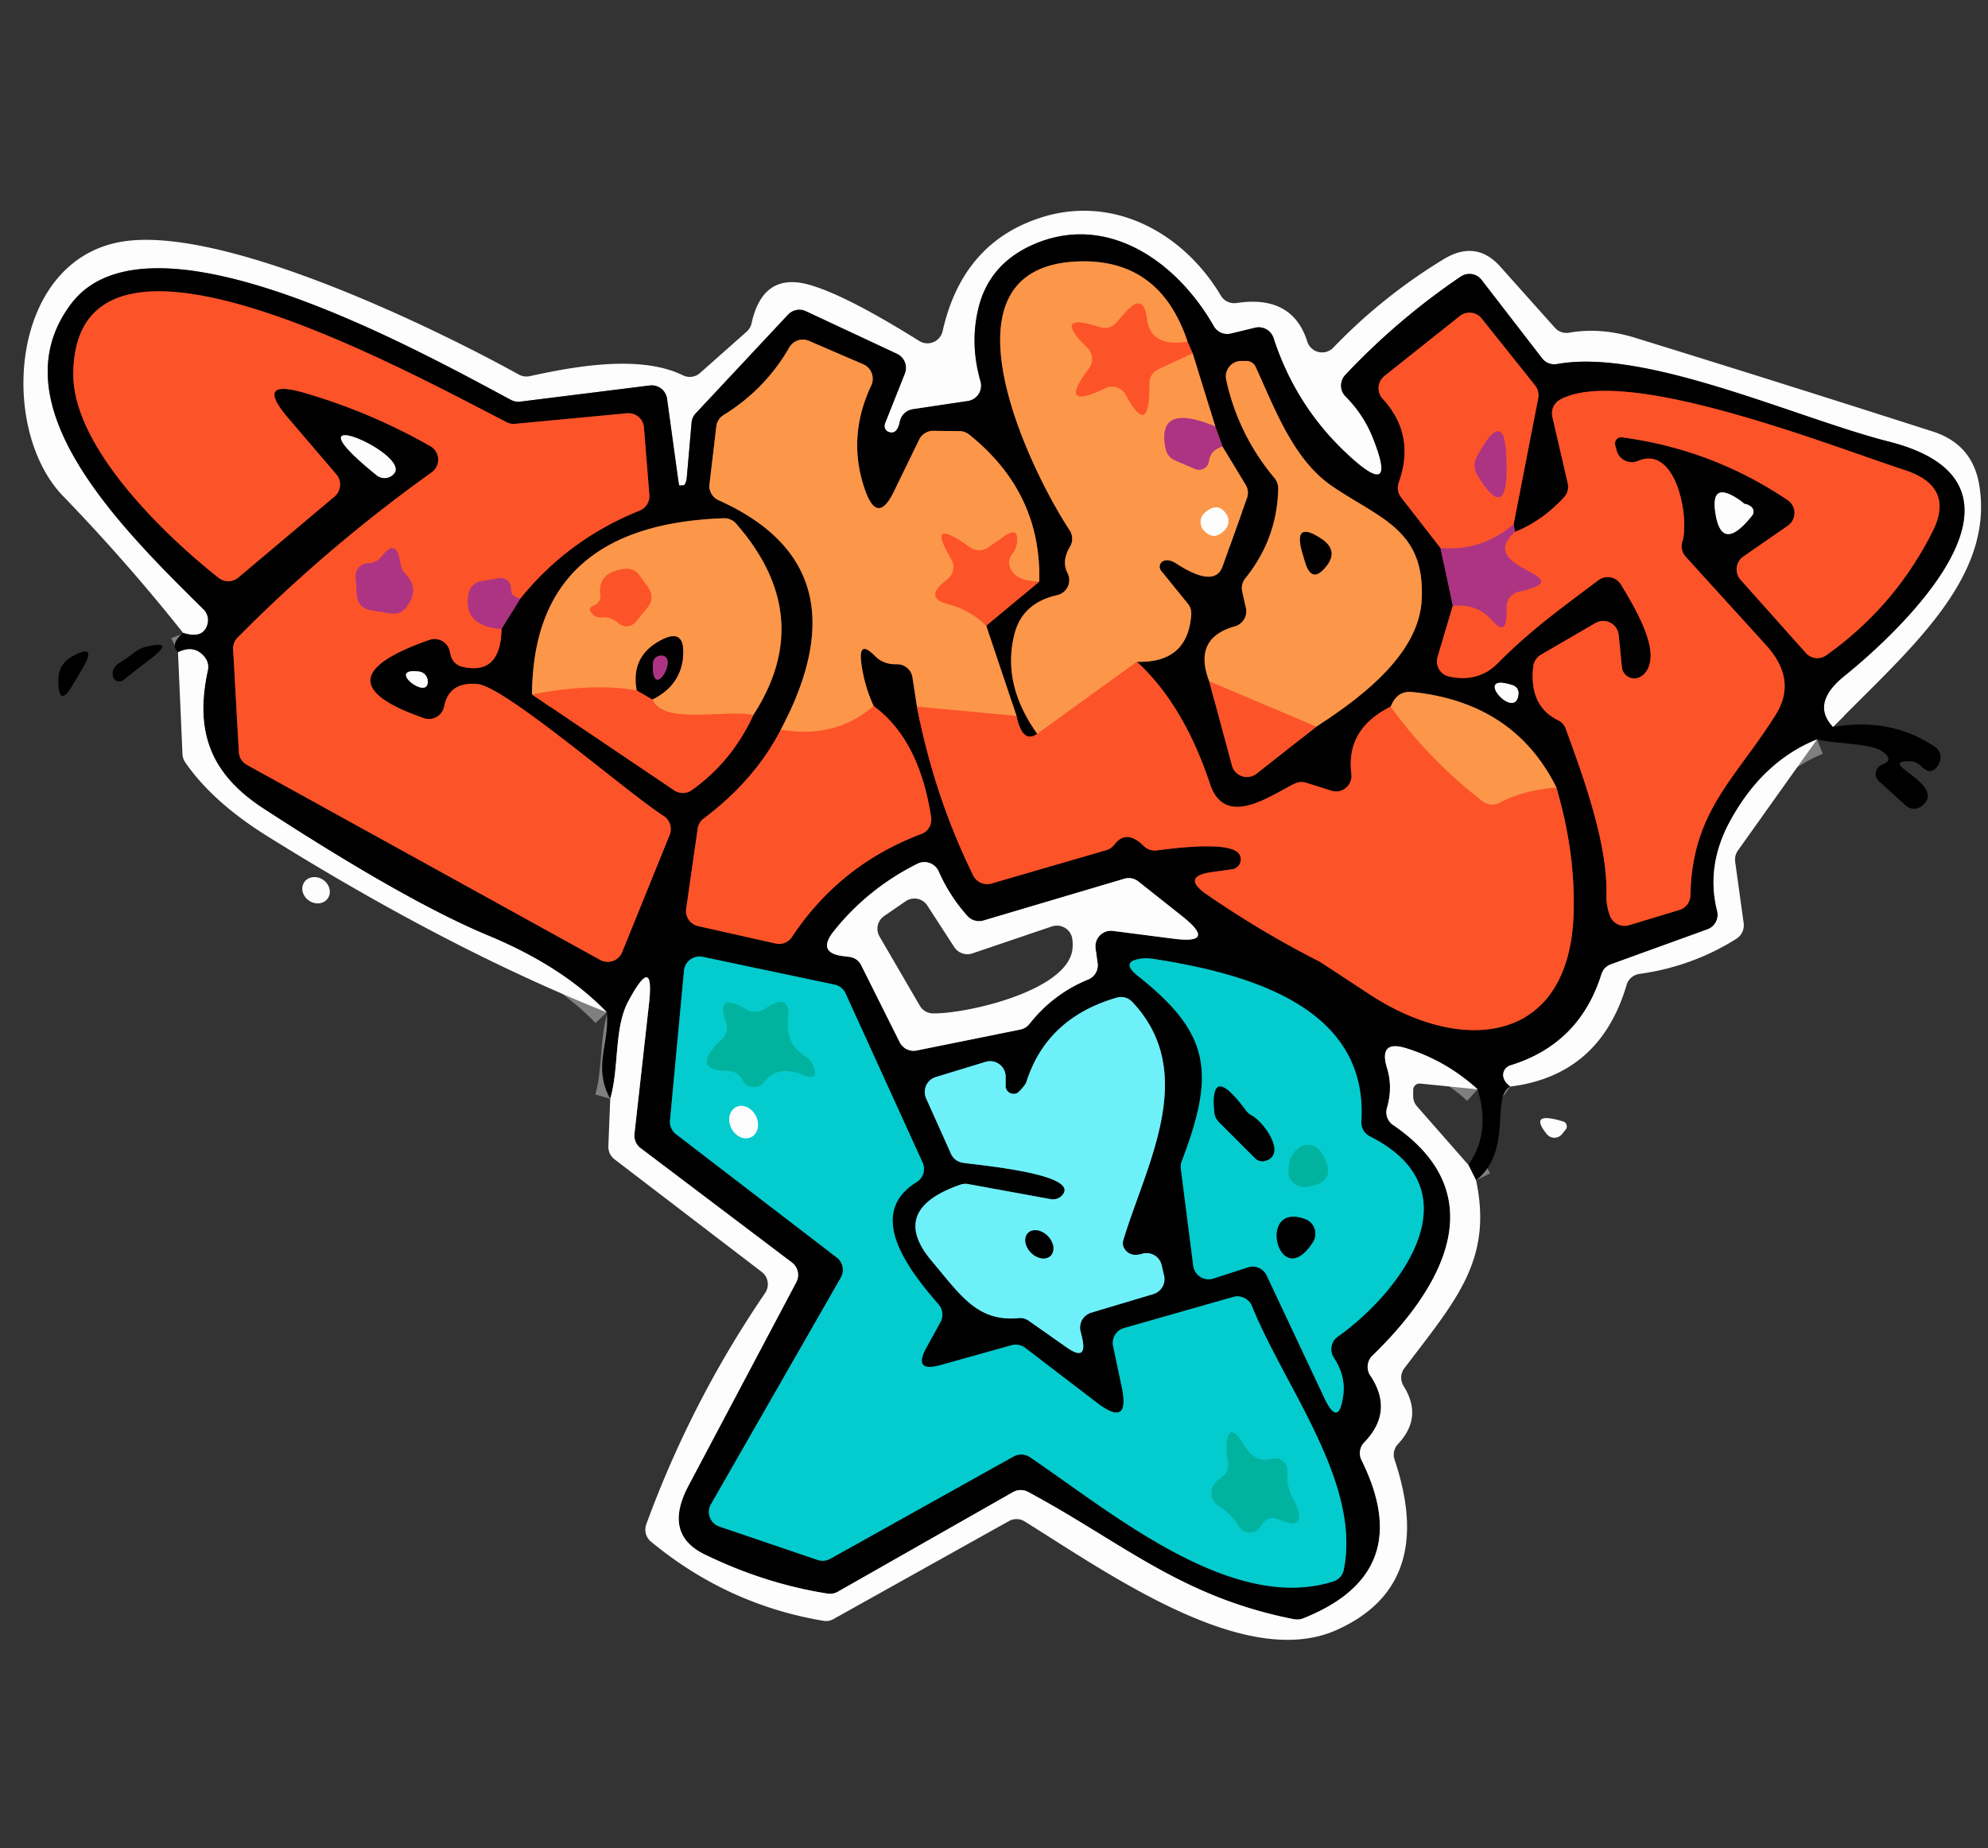 <?xml version="1.0" encoding="UTF-8" standalone="no"?>
<!DOCTYPE svg PUBLIC "-//W3C//DTD SVG 1.1//EN" "http://www.w3.org/Graphics/SVG/1.1/DTD/svg11.dtd">
<svg xmlns="http://www.w3.org/2000/svg" version="1.1" viewBox="0 0 128 119">
<rect x="0" y="0" width="128" height="119" fill="#333333" stroke="none"/>
<g stroke-width="2.00" fill="none" stroke-linecap="butt">
<path stroke="#7f7f7f" vector-effect="non-scaling-stroke" d="
  M 118.02 46.81
  Q 116.57 45.28 118.76 43.52
  C 122.63 40.40 132.32 31.14 121.60 28.43
  C 115.70 26.93 105.96 22.40 100.26 23.44
  A 1.00 0.99 -23.9 0 1 99.29 23.07
  L 95.40 18.03
  A 0.99 0.99 0.0 0 0 94.05 17.81
  Q 89.99 20.56 86.62 24.14
  A 1.00 0.99 -46.0 0 0 86.64 25.53
  Q 87.79 26.69 88.38 28.16
  Q 90.05 32.31 86.77 29.26
  Q 83.43 26.16 82.00 21.77
  A 1.00 1.00 0.0 0 0 80.82 21.10
  L 79.25 21.48
  A 1.00 1.00 0.0 0 1 78.15 21.00
  C 75.68 16.67 71.04 13.57 66.26 15.87
  Q 63.68 17.12 63.01 19.79
  Q 62.43 22.11 63.13 24.55
  A 1.00 1.00 0.0 0 1 62.32 25.82
  L 58.77 26.35
  A 1.01 1.00 1.2 0 0 57.94 27.14
  Q 57.76 28.02 57.21 27.81
  A 0.42 0.41 -68.7 0 1 56.98 27.27
  L 58.26 24.05
  A 1.00 1.00 0.0 0 0 57.75 22.78
  L 51.89 20.04
  A 1.00 0.99 -55.5 0 0 50.74 20.26
  L 44.80 26.61
  A 0.99 0.96 -21.1 0 0 44.53 27.20
  L 44.22 30.74
  A 0.54 0.18 -85.0 0 1 44.00 31.25
  L 43.74 31.26
  A 0.79 0.03 82.7 0 1 43.61 30.48
  L 42.95 25.68
  A 1.00 1.00 0.0 0 0 41.84 24.82
  L 33.50 25.86
  A 1.02 0.99 -33.9 0 1 32.90 25.75
  C 27.03 22.61 9.64 12.90 4.59 19.55
  C -0.30 25.99 7.72 33.92 13.10 39.23
  A 1.00 0.98 -57.6 0 1 13.33 40.29
  Q 13.02 41.14 11.79 40.75"
/>
<path stroke="#7f7f7f" vector-effect="non-scaling-stroke" d="
  M 116.99 47.61
  Q 113.56 48.99 111.47 52.73
  Q 109.81 55.68 110.56 58.65
  A 1.00 1.00 0.0 0 1 109.93 59.84
  L 103.72 62.09
  A 0.99 0.97 -2.1 0 0 103.11 62.73
  Q 101.70 67.23 97.24 68.60
  A 0.65 0.65 0.0 0 0 96.79 69.30
  Q 96.85 69.67 97.25 69.96"
/>
<path stroke="#7f7f7f" vector-effect="non-scaling-stroke" d="
  M 95.04 76.00
  L 94.54 75.00"
/>
<path stroke="#7f7f7f" vector-effect="non-scaling-stroke" d="
  M 95.14 70.14
  Q 93.12 68.30 90.56 67.50
  Q 88.75 66.93 89.30 68.75
  Q 89.69 70.00 89.30 71.34
  A 1.00 0.99 -65.3 0 0 89.70 72.44
  C 96.29 76.93 92.86 82.94 88.36 87.29
  A 1.01 1.00 -39.4 0 0 88.23 88.57
  Q 89.77 90.88 87.84 92.87
  A 1.01 0.99 54.4 0 0 87.66 94.01
  Q 91.27 101.28 83.89 104.21
  A 1.10 1.06 38.7 0 1 83.33 104.26
  C 76.04 102.84 72.22 99.29 66.19 96.06
  A 1.00 0.99 -45.3 0 0 65.23 96.07
  L 53.94 102.49
  A 1.04 1.00 33.4 0 1 53.29 102.61
  Q 49.23 101.97 45.36 100.08
  Q 42.68 98.77 44.33 95.66
  L 51.27 82.56
  A 1.01 1.00 32.8 0 0 50.99 81.29
  L 41.24 73.92
  A 1.02 1.00 -68.7 0 1 40.85 73.01
  L 41.79 64.60
  Q 42.13 61.46 40.59 64.22
  Q 40.53 64.33 40.47 64.44
  C 39.52 66.17 39.88 68.73 39.29 70.75"
/>
<path stroke="#7f7f7f" vector-effect="non-scaling-stroke" d="
  M 39.07 65.18
  Q 36.26 62.25 31.46 60.25
  Q 26.16 58.05 16.93 52.04
  C 13.49 49.79 12.54 47.03 13.38 43.17
  A 1.01 0.98 34.6 0 0 13.22 42.37
  Q 12.56 41.47 11.46 42.00"
/>
<path stroke="#7e2a15" vector-effect="non-scaling-stroke" d="
  M 66.79 47.25
  Q 65.83 47.92 65.45 46.10"
/>
<path stroke="#7e4b25" vector-effect="non-scaling-stroke" d="
  M 65.45 46.10
  L 63.50 40.29"
/>
<path stroke="#7e2a15" vector-effect="non-scaling-stroke" d="
  M 63.50 40.29
  L 66.91 37.45"
/>
<path stroke="#7e4b25" vector-effect="non-scaling-stroke" d="
  M 66.91 37.45
  Q 67.07 31.72 62.40 27.98
  A 0.99 0.98 -25.2 0 0 61.78 27.76
  L 60.08 27.74
  A 1.00 1.00 0.0 0 0 59.18 28.31
  L 57.55 31.66
  Q 56.50 33.82 55.70 31.56
  Q 54.51 28.18 56.10 24.81
  A 1.02 1.01 -65.9 0 0 55.59 23.46
  L 52.09 21.95
  A 1.01 1.00 -63.1 0 0 50.82 22.37
  Q 49.27 25.07 46.58 26.73
  A 1.00 1.00 0.0 0 0 46.12 27.47
  L 45.68 31.19
  A 1.01 0.99 15.4 0 0 46.27 32.21
  Q 55.83 36.50 50.27 46.99"
/>
<path stroke="#7e2a15" vector-effect="non-scaling-stroke" d="
  M 50.27 46.99
  Q 48.59 50.24 45.31 52.70
  A 1.01 1.01 0.0 0 0 44.92 53.36
  L 44.18 58.52
  A 1.00 0.99 10.3 0 0 44.95 59.63
  L 49.94 60.75
  A 0.99 0.98 -66.6 0 0 50.99 60.33
  Q 54.08 55.67 59.32 53.70
  A 1.00 0.98 75.4 0 0 59.95 52.61
  Q 59.19 47.62 56.25 45.46"
/>
<path stroke="#7e4b25" vector-effect="non-scaling-stroke" d="
  M 56.25 45.46
  Q 55.63 44.10 55.45 42.65
  Q 55.27 41.16 56.33 42.23
  Q 56.87 42.79 57.74 42.77
  A 0.99 0.99 0.0 0 1 58.75 43.61
  L 59.04 45.50"
/>
<path stroke="#7e2a15" vector-effect="non-scaling-stroke" d="
  M 59.04 45.50
  Q 60.14 51.23 62.66 56.37
  A 1.00 1.00 0.0 0 0 63.83 56.89
  L 71.23 54.74
  A 1.01 0.98 -78.7 0 0 71.74 54.39
  Q 72.52 53.36 73.64 54.47
  A 1.01 1.01 0.0 0 0 74.46 54.76
  C 75.48 54.63 79.26 54.11 79.80 55.01
  A 0.64 0.64 0.0 0 1 79.33 55.97
  L 78.05 56.15
  Q 76.01 56.43 77.71 57.60
  Q 81.19 60.00 84.97 61.92
  Q 85.01 61.94 88.19 64.03
  C 94.17 67.95 101.05 67.25 101.32 58.83
  Q 101.44 54.87 100.21 50.71"
/>
<path stroke="#7e4b25" vector-effect="non-scaling-stroke" d="
  M 100.21 50.71
  Q 97.51 45.25 90.96 44.56
  C 90.20 44.48 89.81 44.86 89.54 45.50"
/>
<path stroke="#7e2a15" vector-effect="non-scaling-stroke" d="
  M 89.54 45.50
  Q 86.64 46.94 87.01 49.83
  A 1.00 0.99 -84.8 0 1 85.72 50.91
  L 84.10 50.40
  A 1.01 0.97 40.1 0 0 83.37 50.45
  C 81.88 51.16 78.89 53.42 77.91 50.48
  Q 76.21 45.37 73.20 42.61"
/>
<path stroke="#7e4b25" vector-effect="non-scaling-stroke" d="
  M 73.20 42.61
  Q 76.48 42.71 76.70 39.57
  A 1.00 0.96 -63.6 0 0 76.48 38.87
  L 74.76 36.75
  A 0.41 0.41 0.0 0 1 74.99 36.09
  Q 75.31 36.01 75.73 36.28
  Q 78.21 37.89 78.72 36.46
  L 80.29 32.06
  A 0.99 0.97 -51.5 0 0 80.20 31.21
  L 78.71 28.75"
/>
<path stroke="#561a41" vector-effect="non-scaling-stroke" d="
  M 78.71 28.75
  L 78.25 27.46"
/>
<path stroke="#7e4b25" vector-effect="non-scaling-stroke" d="
  M 78.25 27.46
  L 76.79 22.75"
/>
<path stroke="#7e2a15" vector-effect="non-scaling-stroke" d="
  M 76.79 22.75
  L 76.46 22.00"
/>
<path stroke="#7e4b25" vector-effect="non-scaling-stroke" d="
  M 76.46 22.00
  Q 74.66 16.57 69.28 16.84
  C 60.08 17.30 66.22 30.12 68.87 34.14
  A 1.00 1.00 0.0 0 1 68.89 35.21
  Q 68.34 36.12 68.73 36.89
  A 0.99 0.99 0.0 0 1 68.07 38.32
  Q 65.85 38.82 65.33 40.78
  Q 64.48 44.04 66.79 47.25"
/>
<path stroke="#fc7539" vector-effect="non-scaling-stroke" d="
  M 76.46 22.00
  Q 74.07 22.38 73.85 20.55
  Q 73.63 18.77 72.45 20.13
  L 71.89 20.77
  A 1.00 1.00 0.0 0 1 70.83 21.07
  Q 67.64 20.05 70.03 22.41
  A 1.01 1.00 41.3 0 1 70.12 23.72
  Q 68.02 26.51 71.17 24.99
  A 1.01 1.00 62.8 0 1 72.49 25.42
  Q 74.04 28.32 74.00 24.69
  A 1.00 0.99 77.3 0 1 74.58 23.77
  L 76.79 22.75"
/>
<path stroke="#d46566" vector-effect="non-scaling-stroke" d="
  M 78.25 27.46
  Q 74.41 25.87 75.06 28.93
  A 1.03 1.00 6.1 0 0 75.65 29.64
  L 76.96 30.20
  A 0.64 0.64 0.0 0 0 77.84 29.68
  Q 77.93 28.98 78.71 28.75"
/>
<path stroke="#fc7539" vector-effect="non-scaling-stroke" d="
  M 73.20 42.61
  L 66.79 47.25"
/>
<path stroke="#fc7539" vector-effect="non-scaling-stroke" d="
  M 89.54 45.50
  Q 92.07 48.98 95.46 51.59
  A 1.00 0.99 50.1 0 0 96.54 51.69
  Q 98.11 50.86 100.21 50.71"
/>
<path stroke="#fc7539" vector-effect="non-scaling-stroke" d="
  M 66.91 37.45
  Q 65.18 37.41 64.98 36.36
  A 0.81 0.80 -31.5 0 1 65.14 35.71
  Q 65.40 35.39 65.46 35.03
  Q 65.64 33.84 64.66 34.53
  L 63.62 35.26
  A 1.02 1.01 45.2 0 1 62.46 35.25
  Q 59.56 33.16 61.25 36.00
  A 1.01 1.00 -35.4 0 1 61.03 37.28
  L 60.74 37.52
  Q 59.56 38.51 61.05 38.90
  Q 62.48 39.28 63.50 40.29"
/>
<path stroke="#fc7539" vector-effect="non-scaling-stroke" d="
  M 65.45 46.10
  L 59.04 45.50"
/>
<path stroke="#fc7539" vector-effect="non-scaling-stroke" d="
  M 56.25 45.46
  Q 53.83 47.58 50.27 46.99"
/>
<path stroke="#561a41" vector-effect="non-scaling-stroke" d="
  M 32.29 40.50
  L 33.50 38.54"
/>
<path stroke="#7e2a15" vector-effect="non-scaling-stroke" d="
  M 33.50 38.54
  Q 36.59 34.72 41.18 32.88
  A 1.01 1.00 -13.5 0 0 41.81 31.87
  L 41.46 27.52
  A 1.00 0.99 -5.1 0 0 40.37 26.61
  L 33.16 27.29
  A 0.96 0.94 55.7 0 1 32.61 27.18
  C 25.39 23.46 4.82 12.17 4.72 24.06
  C 4.68 28.76 10.56 34.43 14.08 37.21
  A 1.00 1.00 0.0 0 0 15.34 37.19
  L 21.54 31.97
  A 1.01 1.01 0.0 0 0 21.66 30.55
  L 18.54 26.90
  Q 16.38 24.36 19.58 25.29
  Q 23.85 26.53 27.71 28.73
  A 1.00 1.00 0.0 0 1 27.80 30.41
  Q 21.10 35.20 15.30 41.05
  A 1.03 0.99 66.9 0 0 15.01 41.81
  L 15.38 48.43
  A 1.01 0.99 13.1 0 0 15.90 49.25
  L 38.65 61.81
  A 1.00 1.00 0.0 0 0 40.06 61.30
  L 43.12 53.75
  A 1.01 1.00 27.2 0 0 42.72 52.53
  C 40.42 51.07 32.53 44.20 30.73 44.04
  Q 28.91 43.89 28.60 45.48
  A 1.00 1.00 0.0 0 1 27.29 46.24
  Q 20.23 43.79 27.65 41.20
  A 1.00 1.00 0.0 0 1 28.95 41.90
  L 29.02 42.20
  A 1.01 1.00 89.5 0 0 29.76 42.93
  Q 32.24 43.51 32.29 40.50"
/>
<path stroke="#d44456" vector-effect="non-scaling-stroke" d="
  M 33.50 38.54
  Q 32.87 38.42 32.89 37.90
  A 0.64 0.64 0.0 0 0 32.15 37.23
  L 31.00 37.42
  A 1.00 0.99 -89.1 0 0 30.18 38.22
  Q 29.77 40.30 32.29 40.50"
/>
<path stroke="#561a41" vector-effect="non-scaling-stroke" d="
  M 92.75 35.29
  L 93.54 39.00"
/>
<path stroke="#7e2a15" vector-effect="non-scaling-stroke" d="
  M 93.54 39.00
  L 92.56 42.30
  A 1.00 0.99 -75.8 0 0 93.30 43.56
  Q 95.18 43.97 96.44 42.70
  C 98.59 40.53 100.54 39.15 102.91 37.36
  A 1.00 0.99 -34.2 0 1 104.36 37.63
  C 105.09 38.82 106.39 41.00 106.27 42.39
  Q 106.20 43.22 105.65 43.56
  A 0.80 0.80 0.0 0 1 104.43 42.97
  L 104.22 40.88
  A 1.00 1.00 0.0 0 0 102.72 40.12
  L 99.21 42.16
  A 1.03 0.99 79.0 0 0 98.72 42.92
  Q 98.44 45.45 100.31 46.37
  A 1.01 0.94 4.7 0 1 100.81 46.92
  C 101.93 49.98 103.52 54.33 103.43 57.58
  Q 103.41 58.31 103.66 58.97
  A 1.01 1.00 -18.7 0 0 104.89 59.57
  L 108.13 58.59
  A 1.01 1.00 82.4 0 0 108.84 57.65
  C 108.95 52.21 111.71 50.20 114.33 46.02
  Q 115.74 43.78 113.71 41.54
  L 108.54 35.85
  A 1.01 0.98 33.1 0 1 108.32 34.88
  C 108.79 33.40 107.95 28.61 105.46 29.68
  A 1.01 1.01 0.0 0 1 104.10 29.04
  L 104.00 28.68
  A 0.41 0.40 85.7 0 1 104.44 28.16
  Q 110.24 28.93 115.10 32.20
  A 1.00 1.00 0.0 0 1 115.11 33.85
  L 112.24 35.84
  A 1.01 1.00 51.8 0 0 112.07 37.33
  L 116.27 42.04
  A 0.99 0.99 0.0 0 0 117.59 42.19
  Q 122.02 39.04 124.44 34.20
  Q 125.88 31.32 122.62 30.26
  C 117.75 28.67 104.64 23.46 100.45 25.73
  A 1.00 1.00 0.0 0 0 99.95 26.83
  L 100.94 31.12
  A 1.00 0.97 60.6 0 1 100.70 32.02
  Q 99.29 33.55 97.54 34.25"
/>
<path stroke="#561a41" vector-effect="non-scaling-stroke" d="
  M 97.54 34.25
  L 97.46 33.75"
/>
<path stroke="#7e2a15" vector-effect="non-scaling-stroke" d="
  M 97.46 33.75
  L 99.04 25.64
  A 1.01 0.99 -59.2 0 0 98.84 24.82
  L 95.40 20.51
  A 1.01 1.00 -38.3 0 0 93.99 20.35
  L 89.14 24.21
  A 1.01 1.00 -40.5 0 0 89.02 25.67
  Q 91.16 27.99 90.06 31.07
  A 0.99 0.98 -54.3 0 0 90.21 32.02
  L 92.75 35.29"
/>
<path stroke="#d44456" vector-effect="non-scaling-stroke" d="
  M 97.46 33.75
  Q 95.42 35.51 92.75 35.29"
/>
<path stroke="#d44456" vector-effect="non-scaling-stroke" d="
  M 93.54 39.00
  Q 95.11 38.84 96.09 39.96
  Q 96.95 40.94 96.99 39.63
  L 97.00 39.05
  A 1.00 1.00 0.0 0 1 97.78 38.10
  C 102.23 37.09 94.76 36.69 97.54 34.25"
/>
<path stroke="#7e2a15" vector-effect="non-scaling-stroke" d="
  M 77.86 43.87
  L 79.32 49.29
  A 1.00 1.00 0.0 0 0 80.90 49.82
  L 84.75 46.79"
/>
<path stroke="#7e4b25" vector-effect="non-scaling-stroke" d="
  M 84.75 46.79
  C 87.61 44.93 91.38 42.14 91.54 38.58
  C 91.75 34.08 88.85 33.41 85.75 31.29
  C 83.25 29.57 82.08 26.30 80.84 23.61
  A 0.66 0.66 0.0 0 0 80.25 23.24
  L 79.92 23.24
  A 1.00 1.00 0.0 0 0 78.95 24.45
  Q 79.72 27.98 82.06 30.78
  A 1.05 1.02 25.8 0 1 82.30 31.44
  Q 82.24 34.69 80.18 37.24
  A 1.01 1.00 58.7 0 0 79.98 38.08
  L 80.22 39.15
  A 1.01 1.00 -14.1 0 1 79.51 40.33
  Q 76.79 41.09 77.86 43.87"
/>
<path stroke="#fc7539" vector-effect="non-scaling-stroke" d="
  M 84.75 46.79
  L 77.86 43.87"
/>
<path stroke="#7f7f7f" vector-effect="non-scaling-stroke" d="
  M 25.39 30.47
  C 26.40 29.16 18.08 25.62 24.25 30.60
  A 0.80 0.80 0.0 0 0 25.39 30.47"
/>
<path stroke="#7f7f7f" vector-effect="non-scaling-stroke" d="
  M 112.31 32.44
  Q 112.18 32.32 112.04 32.22
  Q 110.03 30.82 110.48 33.22
  Q 110.92 35.57 112.81 33.20
  A 0.41 0.41 0.0 0 0 112.73 32.61
  Q 112.52 32.46 112.31 32.44"
/>
<path stroke="#7e2a15" vector-effect="non-scaling-stroke" d="
  M 34.26 44.72
  L 43.41 50.89
  A 1.00 0.99 43.8 0 0 44.55 50.87
  Q 47.16 49.00 48.50 46.04"
/>
<path stroke="#7e4b25" vector-effect="non-scaling-stroke" d="
  M 48.50 46.04
  Q 52.62 39.69 47.39 33.71
  A 1.02 0.99 67.4 0 0 46.60 33.37
  Q 34.30 33.79 34.26 44.72"
/>
<path stroke="#fc7539" vector-effect="non-scaling-stroke" d="
  M 48.50 46.04
  C 46.73 45.67 42.69 46.70 42.00 45.04"
/>
<path stroke="#7e4b25" vector-effect="non-scaling-stroke" d="
  M 42.00 45.04
  Q 43.86 44.11 43.98 42.20
  Q 44.10 40.38 42.51 41.25
  Q 40.60 42.29 41.00 44.46"
/>
<path stroke="#fc7539" vector-effect="non-scaling-stroke" d="
  M 41.00 44.46
  Q 38.17 43.96 34.26 44.72"
/>
<path stroke="#7e2a15" vector-effect="non-scaling-stroke" d="
  M 42.00 45.04
  L 41.00 44.46"
/>
<path stroke="#7f7f7f" vector-effect="non-scaling-stroke" d="
  M 26.98 43.24
  C 24.77 42.96 27.64 45.21 27.54 43.83
  A 0.64 0.63 -89.0 0 0 26.98 43.24"
/>
<path stroke="#7f7f7f" vector-effect="non-scaling-stroke" d="
  M 97.42 44.13
  C 94.63 43.19 97.64 46.59 97.77 44.65
  A 0.52 0.52 0.0 0 0 97.42 44.13"
/>
<path stroke="#7f7f7f" vector-effect="non-scaling-stroke" d="
  M 71.66 59.94
  L 75.55 60.44
  Q 78.39 60.81 76.15 59.02
  L 73.30 56.76
  A 1.00 0.99 55.9 0 0 72.39 56.58
  L 63.32 59.27
  A 1.01 1.00 -29.0 0 1 62.29 58.98
  Q 61.14 57.70 60.44 56.11
  A 1.01 1.00 64.8 0 0 59.08 55.61
  Q 55.89 57.20 53.69 59.95
  Q 52.55 61.38 54.36 61.57
  L 54.67 61.61
  A 0.97 0.97 0.0 0 1 55.45 62.15
  L 57.93 67.11
  A 1.00 1.00 0.0 0 0 59.02 67.64
  L 65.69 66.29
  A 1.00 0.99 -76.0 0 0 66.28 65.93
  Q 67.81 63.99 70.06 63.07
  A 0.99 0.99 0.0 0 0 70.67 62.00
  L 70.54 61.07
  A 1.00 1.00 0.0 0 1 71.66 59.94"
/>
<path stroke="#026667" vector-effect="non-scaling-stroke" d="
  M 70.64 90.33
  L 66.00 86.78
  A 1.00 1.00 0.0 0 0 65.12 86.62
  L 60.58 87.89
  Q 58.73 88.41 59.67 86.73
  L 60.55 85.13
  A 1.00 1.00 0.0 0 0 60.43 83.99
  C 58.58 81.86 55.65 78.18 59.02 76.11
  A 0.99 0.99 0.0 0 0 59.40 74.85
  L 54.44 63.96
  A 1.00 0.99 -6.4 0 0 53.73 63.40
  L 45.25 61.61
  A 1.01 1.01 0.0 0 0 44.04 62.50
  L 43.14 72.14
  A 1.01 1.01 0.0 0 0 43.53 73.03
  L 53.88 80.97
  A 1.01 1.00 -56.5 0 1 54.14 82.26
  L 45.78 96.85
  A 0.99 0.99 0.0 0 0 46.32 98.29
  L 52.64 100.44
  A 1.03 1.02 -49.9 0 0 53.45 100.37
  L 65.26 93.78
  A 1.01 1.00 -42.6 0 1 66.31 93.82
  C 71.46 97.29 79.27 103.93 85.85 101.82
  A 0.98 0.97 87.1 0 0 86.52 101.07
  C 87.65 95.45 82.70 89.30 80.61 84.10
  A 1.02 1.01 -18.8 0 0 79.40 83.51
  L 72.38 85.51
  A 1.00 0.99 -13.7 0 0 71.67 86.67
  L 72.23 89.33
  Q 72.78 91.96 70.64 90.33"
/>
<path stroke="#026667" vector-effect="non-scaling-stroke" d="
  M 73.28 62.85
  C 77.95 66.55 78.26 69.07 76.09 74.77
  Q 76.00 75.00 76.03 75.25
  L 76.83 81.50
  A 1.00 1.00 0.0 0 0 78.13 82.32
  L 80.35 81.60
  A 1.01 0.99 68.2 0 1 81.56 82.13
  L 85.27 90.01
  Q 86.20 91.98 86.49 89.82
  Q 86.65 88.59 85.88 87.42
  A 1.00 0.99 56.0 0 1 86.14 86.06
  C 90.00 83.33 95.25 76.71 88.20 73.17
  A 1.01 1.01 0.0 0 1 87.65 72.21
  C 88.12 64.83 80.37 62.69 74.25 61.74
  Q 73.89 61.69 73.62 61.71
  Q 72.03 61.86 73.28 62.85"
/>
<path stroke="#37787d" vector-effect="non-scaling-stroke" d="
  M 64.75 69.92
  L 64.75 69.33
  A 1.00 1.00 0.0 0 0 63.46 68.37
  L 60.25 69.35
  A 1.01 1.00 69.6 0 0 59.63 70.72
  L 61.23 74.29
  A 0.98 0.97 -6.8 0 0 61.96 74.86
  C 62.62 74.99 69.32 75.53 68.47 76.86
  A 0.80 0.80 0.0 0 1 67.65 77.21
  L 62.34 76.24
  Q 62.08 76.19 61.83 76.28
  Q 57.21 77.89 59.98 81.18
  C 61.85 83.40 62.93 85.12 65.58 84.87
  A 0.96 0.96 0.0 0 1 66.25 85.05
  L 68.67 86.75
  Q 70.06 87.73 69.66 86.08
  L 69.57 85.71
  A 1.00 1.00 0.0 0 1 70.26 84.52
  L 74.27 83.32
  A 1.01 1.00 -15.4 0 0 74.95 82.13
  L 74.79 81.45
  A 1.00 0.99 -15.0 0 0 73.53 80.73
  Q 72.76 80.96 72.40 80.40
  A 0.66 0.63 -55.2 0 1 72.32 79.87
  C 73.79 74.98 77.22 69.09 72.90 64.51
  A 0.99 0.99 0.0 0 0 71.89 64.24
  Q 67.39 65.55 66.08 69.68
  C 66.02 69.86 65.61 70.33 65.47 70.39
  A 0.52 0.51 -11.7 0 1 64.75 69.92"
/>
<path stroke="#fdcaa4" vector-effect="non-scaling-stroke" d="
  M 77.52 34.16
  Q 78.18 34.87 78.89 34.09
  A 0.82 0.81 50.1 0 0 78.97 33.12
  Q 78.42 32.27 77.57 33.02
  A 0.80 0.79 47.7 0 0 77.52 34.16"
/>
<path stroke="#d44456" vector-effect="non-scaling-stroke" d="
  M 25.81 36.40
  L 25.74 36.07
  Q 25.48 34.68 24.61 35.79
  Q 24.25 36.26 23.68 36.27
  A 0.81 0.81 0.0 0 0 22.90 37.13
  L 22.98 38.36
  A 1.01 0.99 2.9 0 0 23.82 39.28
  L 25.19 39.50
  A 1.01 1.00 22.9 0 0 26.14 39.12
  Q 27.08 37.91 26.08 36.93
  A 0.97 0.96 -72.4 0 1 25.81 36.40"
/>
<path stroke="#d44456" vector-effect="non-scaling-stroke" d="
  M 95.12 29.35
  Q 94.76 30.01 95.15 30.64
  Q 97.02 33.65 97.00 30.10
  L 96.99 29.82
  Q 96.97 25.97 95.12 29.35"
/>
<path stroke="#7e4b25" vector-effect="non-scaling-stroke" d="
  M 85.06 34.68
  Q 83.25 33.49 83.85 35.57
  L 84.02 36.15
  Q 84.46 37.68 85.43 36.41
  Q 86.18 35.42 85.06 34.68"
/>
<path stroke="#fc7539" vector-effect="non-scaling-stroke" d="
  M 38.23 39.00
  Q 37.78 39.15 38.16 39.55
  A 0.69 0.66 64.7 0 0 38.68 39.75
  Q 39.35 39.69 39.78 40.09
  A 0.79 0.79 0.0 0 0 40.95 40.02
  L 41.72 39.07
  A 1.01 1.00 -43.7 0 0 41.75 37.85
  L 41.16 37.03
  A 0.99 0.98 -21.3 0 0 40.24 36.63
  Q 38.46 36.83 38.66 38.31
  A 0.65 0.65 0.0 0 1 38.23 39.00"
/>
<path stroke="#561a41" vector-effect="non-scaling-stroke" d="
  M 42.04 42.71
  C 41.94 45.40 43.87 42.07 42.49 42.22
  A 0.51 0.50 -2.6 0 0 42.04 42.71"
/>
<path stroke="#03bfb7" vector-effect="non-scaling-stroke" d="
  M 48.10 65.02
  Q 46.03 63.77 46.75 65.86
  A 0.99 0.99 0.0 0 1 46.45 66.95
  Q 46.27 67.11 46.12 67.27
  Q 44.61 68.91 46.83 68.95
  Q 47.53 68.97 47.82 69.55
  A 0.80 0.80 0.0 0 0 49.17 69.69
  Q 50.04 68.56 51.65 69.19
  Q 52.87 69.67 52.29 68.49
  Q 52.16 68.21 51.73 67.93
  Q 50.57 67.16 50.74 65.55
  Q 50.89 63.98 49.53 64.78
  L 49.12 65.02
  A 1.01 1.01 0.0 0 1 48.10 65.02"
/>
<path stroke="#81e4e6" vector-effect="non-scaling-stroke" d="
  M 48.369 73.213
  A 1.08 0.88 63.1 0 0 48.665 71.852
  A 1.08 0.88 63.1 0 0 47.391 71.287
  A 1.08 0.88 63.1 0 0 47.095 72.648
  A 1.08 0.88 63.1 0 0 48.369 73.213"
/>
<path stroke="#03bfb7" vector-effect="non-scaling-stroke" d="
  M 78.70 95.09
  L 78.40 95.32
  A 1.00 1.00 0.0 0 0 78.46 96.95
  Q 79.27 97.47 79.79 98.30
  A 0.80 0.79 -43.1 0 0 81.12 98.34
  L 81.30 98.08
  A 0.81 0.81 0.0 0 1 82.28 97.81
  C 84.30 98.72 83.59 97.11 83.19 96.36
  Q 82.81 95.62 82.89 94.77
  A 0.80 0.80 0.0 0 0 81.87 93.93
  Q 80.83 94.23 80.15 93.12
  Q 78.97 91.17 78.97 93.45
  Q 78.97 93.72 79.05 94.01
  A 1.00 0.99 -27.1 0 1 78.70 95.09"
/>
<path stroke="#026667" vector-effect="non-scaling-stroke" d="
  M 80.24 71.53
  Q 77.88 68.34 78.19 71.63
  A 1.07 1.03 20.7 0 0 78.48 72.24
  L 80.82 74.58
  A 0.66 0.65 -29.4 0 0 81.44 74.75
  C 82.90 74.37 81.37 72.23 80.58 71.82
  Q 80.38 71.71 80.24 71.53"
/>
<path stroke="#03bfb7" vector-effect="non-scaling-stroke" d="
  M 84.10 76.42
  Q 86.32 76.12 85.05 74.17
  A 1.00 1.00 0.0 0 0 83.59 73.94
  Q 82.93 74.46 82.96 75.47
  A 1.00 1.00 0.0 0 0 84.10 76.42"
/>
<path stroke="#026667" vector-effect="non-scaling-stroke" d="
  M 84.53 79.98
  A 1.00 1.00 0.0 0 0 84.04 78.50
  C 80.84 77.32 82.35 83.36 84.53 79.98"
/>
<path stroke="#37787d" vector-effect="non-scaling-stroke" d="
  M 67.642 80.855
  A 1.03 0.76 45.5 0 0 67.462 79.587
  A 1.03 0.76 45.5 0 0 66.198 79.385
  A 1.03 0.76 45.5 0 0 66.378 80.653
  A 1.03 0.76 45.5 0 0 67.642 80.855"
/>
</g>
<path fill="#fdfdfe" d="
  M 118.02 46.81
  Q 116.57 45.28 118.76 43.52
  C 122.63 40.40 132.32 31.14 121.60 28.43
  C 115.70 26.93 105.96 22.40 100.26 23.44
  A 1.00 0.99 -23.9 0 1 99.29 23.07
  L 95.40 18.03
  A 0.99 0.99 0.0 0 0 94.05 17.81
  Q 89.99 20.56 86.62 24.14
  A 1.00 0.99 -46.0 0 0 86.64 25.53
  Q 87.79 26.69 88.38 28.16
  Q 90.05 32.31 86.77 29.26
  Q 83.43 26.16 82.00 21.77
  A 1.00 1.00 0.0 0 0 80.82 21.10
  L 79.25 21.48
  A 1.00 1.00 0.0 0 1 78.15 21.00
  C 75.68 16.67 71.04 13.57 66.26 15.87
  Q 63.68 17.12 63.01 19.79
  Q 62.43 22.11 63.13 24.55
  A 1.00 1.00 0.0 0 1 62.32 25.82
  L 58.77 26.35
  A 1.01 1.00 1.2 0 0 57.94 27.14
  Q 57.76 28.02 57.21 27.81
  A 0.42 0.41 -68.7 0 1 56.98 27.27
  L 58.26 24.05
  A 1.00 1.00 0.0 0 0 57.75 22.78
  L 51.89 20.04
  A 1.00 0.99 -55.5 0 0 50.74 20.26
  L 44.80 26.61
  A 0.99 0.96 -21.1 0 0 44.53 27.20
  L 44.22 30.74
  A 0.54 0.18 -85.0 0 1 44.00 31.25
  L 43.74 31.26
  A 0.79 0.03 82.7 0 1 43.61 30.48
  L 42.95 25.68
  A 1.00 1.00 0.0 0 0 41.84 24.82
  L 33.50 25.86
  A 1.02 0.99 -33.9 0 1 32.90 25.75
  C 27.03 22.61 9.64 12.90 4.59 19.55
  C -0.30 25.99 7.72 33.92 13.10 39.23
  A 1.00 0.98 -57.6 0 1 13.33 40.29
  Q 13.02 41.14 11.79 40.75
  Q 8.14 36.16 4.06 31.94
  C -0.06 27.69 0.59 17.00 7.63 15.60
  C 13.99 14.34 27.72 20.97 33.41 24.12
  A 1.02 1.01 -36.6 0 0 34.11 24.22
  C 37.03 23.58 41.24 22.82 43.98 24.17
  A 1.00 0.99 -53.0 0 0 45.08 24.01
  L 48.08 21.35
  A 1.05 1.00 -15.9 0 0 48.39 20.82
  Q 49.10 17.57 51.97 18.30
  Q 54.32 18.91 59.18 21.95
  A 1.00 1.00 0.0 0 0 60.69 21.33
  Q 61.96 15.68 66.93 14.04
  C 71.63 12.48 76.19 14.97 78.61 19.04
  A 1.01 0.99 -19.4 0 0 79.62 19.51
  Q 83.21 18.97 84.17 21.99
  A 1.00 1.00 0.0 0 0 85.85 22.38
  Q 89.01 19.09 92.95 16.69
  Q 95.04 15.42 96.60 17.17
  L 100.12 21.11
  A 1.00 0.99 -26.0 0 0 101.04 21.42
  Q 103.07 21.07 105.25 21.74
  Q 114.87 24.71 124.46 27.79
  Q 127.01 28.61 127.44 31.25
  C 128.42 37.30 122.81 41.91 118.02 46.81
  Z"
/>
<path fill="#000000" d="
  M 118.02 46.81
  Q 121.75 46.17 124.59 48.09
  A 0.81 0.80 29.1 0 1 124.88 49.08
  Q 124.43 50.08 123.67 49.31
  A 1.03 1.01 67.2 0 0 122.95 49.01
  C 120.66 49.03 125.46 50.52 123.74 51.90
  A 0.81 0.80 -42.6 0 1 122.70 51.86
  L 120.98 50.30
  A 0.64 0.63 -34.2 0 1 121.19 49.23
  Q 121.99 48.94 121.19 48.38
  C 120.42 47.85 118.11 47.89 116.99 47.61
  Q 113.56 48.99 111.47 52.73
  Q 109.81 55.68 110.56 58.65
  A 1.00 1.00 0.0 0 1 109.93 59.84
  L 103.72 62.09
  A 0.99 0.97 -2.1 0 0 103.11 62.73
  Q 101.70 67.23 97.24 68.60
  A 0.65 0.65 0.0 0 0 96.79 69.30
  Q 96.85 69.67 97.25 69.96
  C 95.97 70.56 97.44 74.08 95.04 76.00
  L 94.54 75.00
  Q 96.00 72.96 95.14 70.14
  Q 93.12 68.30 90.56 67.50
  Q 88.75 66.93 89.30 68.75
  Q 89.69 70.00 89.30 71.34
  A 1.00 0.99 -65.3 0 0 89.70 72.44
  C 96.29 76.93 92.86 82.94 88.36 87.29
  A 1.01 1.00 -39.4 0 0 88.23 88.57
  Q 89.77 90.88 87.84 92.87
  A 1.01 0.99 54.4 0 0 87.66 94.01
  Q 91.27 101.28 83.89 104.21
  A 1.10 1.06 38.7 0 1 83.33 104.26
  C 76.04 102.84 72.22 99.29 66.19 96.06
  A 1.00 0.99 -45.3 0 0 65.23 96.07
  L 53.94 102.49
  A 1.04 1.00 33.4 0 1 53.29 102.61
  Q 49.23 101.97 45.36 100.08
  Q 42.68 98.77 44.33 95.66
  L 51.27 82.56
  A 1.01 1.00 32.8 0 0 50.99 81.29
  L 41.24 73.92
  A 1.02 1.00 -68.7 0 1 40.85 73.01
  L 41.79 64.60
  Q 42.13 61.46 40.59 64.22
  Q 40.53 64.33 40.47 64.44
  C 39.52 66.17 39.88 68.73 39.29 70.75
  C 38.15 68.65 39.27 67.20 39.07 65.18
  Q 36.26 62.25 31.46 60.25
  Q 26.16 58.05 16.93 52.04
  C 13.49 49.79 12.54 47.03 13.38 43.17
  A 1.01 0.98 34.6 0 0 13.22 42.37
  Q 12.56 41.47 11.46 42.00
  Q 10.92 41.49 11.79 40.75
  Q 13.02 41.14 13.33 40.29
  A 1.00 0.98 -57.6 0 0 13.10 39.23
  C 7.72 33.92 -0.30 25.99 4.59 19.55
  C 9.64 12.90 27.03 22.61 32.90 25.75
  A 1.02 0.99 -33.9 0 0 33.50 25.86
  L 41.84 24.82
  A 1.00 1.00 0.0 0 1 42.95 25.68
  L 43.61 30.48
  A 0.79 0.03 82.7 0 0 43.74 31.26
  L 44.00 31.25
  A 0.54 0.18 -85.0 0 0 44.22 30.74
  L 44.53 27.20
  A 0.99 0.96 -21.1 0 1 44.80 26.61
  L 50.74 20.26
  A 1.00 0.99 -55.5 0 1 51.89 20.04
  L 57.75 22.78
  A 1.00 1.00 0.0 0 1 58.26 24.05
  L 56.98 27.27
  A 0.42 0.41 -68.7 0 0 57.21 27.81
  Q 57.76 28.02 57.94 27.14
  A 1.01 1.00 1.2 0 1 58.77 26.35
  L 62.32 25.82
  A 1.00 1.00 0.0 0 0 63.13 24.55
  Q 62.43 22.11 63.01 19.79
  Q 63.68 17.12 66.26 15.87
  C 71.04 13.57 75.68 16.67 78.15 21.00
  A 1.00 1.00 0.0 0 0 79.25 21.48
  L 80.82 21.10
  A 1.00 1.00 0.0 0 1 82.00 21.77
  Q 83.43 26.16 86.77 29.26
  Q 90.05 32.31 88.38 28.16
  Q 87.79 26.69 86.64 25.53
  A 1.00 0.99 -46.0 0 1 86.62 24.14
  Q 89.99 20.56 94.05 17.81
  A 0.99 0.99 0.0 0 1 95.40 18.03
  L 99.29 23.07
  A 1.00 0.99 -23.9 0 0 100.26 23.44
  C 105.96 22.40 115.70 26.93 121.60 28.43
  C 132.32 31.14 122.63 40.40 118.76 43.52
  Q 116.57 45.28 118.02 46.81
  Z
  M 66.79 47.25
  Q 65.83 47.92 65.45 46.10
  L 63.50 40.29
  L 66.91 37.45
  Q 67.07 31.72 62.40 27.98
  A 0.99 0.98 -25.2 0 0 61.78 27.76
  L 60.08 27.74
  A 1.00 1.00 0.0 0 0 59.18 28.31
  L 57.55 31.66
  Q 56.50 33.82 55.70 31.56
  Q 54.51 28.18 56.10 24.81
  A 1.02 1.01 -65.9 0 0 55.59 23.46
  L 52.09 21.95
  A 1.01 1.00 -63.1 0 0 50.82 22.37
  Q 49.27 25.07 46.58 26.73
  A 1.00 1.00 0.0 0 0 46.12 27.47
  L 45.68 31.19
  A 1.01 0.99 15.4 0 0 46.27 32.21
  Q 55.83 36.50 50.27 46.99
  Q 48.59 50.24 45.31 52.70
  A 1.01 1.01 0.0 0 0 44.92 53.36
  L 44.18 58.52
  A 1.00 0.99 10.3 0 0 44.95 59.63
  L 49.94 60.75
  A 0.99 0.98 -66.6 0 0 50.99 60.33
  Q 54.08 55.67 59.32 53.70
  A 1.00 0.98 75.4 0 0 59.95 52.61
  Q 59.19 47.62 56.25 45.46
  Q 55.63 44.10 55.45 42.65
  Q 55.27 41.16 56.33 42.23
  Q 56.87 42.79 57.74 42.77
  A 0.99 0.99 0.0 0 1 58.75 43.61
  L 59.04 45.50
  Q 60.14 51.23 62.66 56.37
  A 1.00 1.00 0.0 0 0 63.83 56.89
  L 71.23 54.74
  A 1.01 0.98 -78.7 0 0 71.74 54.39
  Q 72.52 53.36 73.64 54.47
  A 1.01 1.01 0.0 0 0 74.46 54.76
  C 75.48 54.63 79.26 54.11 79.80 55.01
  A 0.64 0.64 0.0 0 1 79.33 55.97
  L 78.05 56.15
  Q 76.01 56.43 77.71 57.60
  Q 81.19 60.00 84.97 61.92
  Q 85.01 61.94 88.19 64.03
  C 94.17 67.95 101.05 67.25 101.32 58.83
  Q 101.44 54.87 100.21 50.71
  Q 97.51 45.25 90.96 44.56
  C 90.20 44.48 89.81 44.86 89.54 45.50
  Q 86.64 46.94 87.01 49.83
  A 1.00 0.99 -84.8 0 1 85.72 50.91
  L 84.10 50.40
  A 1.01 0.97 40.1 0 0 83.37 50.45
  C 81.88 51.16 78.89 53.42 77.91 50.48
  Q 76.21 45.37 73.20 42.61
  Q 76.48 42.71 76.70 39.57
  A 1.00 0.96 -63.6 0 0 76.48 38.87
  L 74.76 36.75
  A 0.41 0.41 0.0 0 1 74.99 36.09
  Q 75.31 36.01 75.73 36.28
  Q 78.21 37.89 78.72 36.46
  L 80.29 32.06
  A 0.99 0.97 -51.5 0 0 80.20 31.21
  L 78.71 28.75
  L 78.25 27.46
  L 76.79 22.75
  L 76.46 22.00
  Q 74.66 16.57 69.28 16.84
  C 60.08 17.30 66.22 30.12 68.87 34.14
  A 1.00 1.00 0.0 0 1 68.89 35.21
  Q 68.34 36.12 68.73 36.89
  A 0.99 0.99 0.0 0 1 68.07 38.32
  Q 65.85 38.82 65.33 40.78
  Q 64.48 44.04 66.79 47.25
  Z
  M 32.29 40.50
  L 33.50 38.54
  Q 36.59 34.72 41.18 32.88
  A 1.01 1.00 -13.5 0 0 41.81 31.87
  L 41.46 27.52
  A 1.00 0.99 -5.1 0 0 40.37 26.61
  L 33.16 27.29
  A 0.96 0.94 55.7 0 1 32.61 27.18
  C 25.39 23.46 4.82 12.17 4.72 24.06
  C 4.68 28.76 10.56 34.43 14.08 37.21
  A 1.00 1.00 0.0 0 0 15.34 37.19
  L 21.54 31.97
  A 1.01 1.01 0.0 0 0 21.66 30.55
  L 18.54 26.90
  Q 16.38 24.36 19.58 25.29
  Q 23.85 26.53 27.71 28.73
  A 1.00 1.00 0.0 0 1 27.80 30.41
  Q 21.10 35.20 15.30 41.05
  A 1.03 0.99 66.9 0 0 15.01 41.81
  L 15.38 48.43
  A 1.01 0.99 13.1 0 0 15.90 49.25
  L 38.65 61.81
  A 1.00 1.00 0.0 0 0 40.06 61.30
  L 43.12 53.75
  A 1.01 1.00 27.2 0 0 42.72 52.53
  C 40.42 51.07 32.53 44.20 30.73 44.04
  Q 28.91 43.89 28.60 45.48
  A 1.00 1.00 0.0 0 1 27.29 46.24
  Q 20.23 43.79 27.65 41.20
  A 1.00 1.00 0.0 0 1 28.95 41.90
  L 29.02 42.20
  A 1.01 1.00 89.5 0 0 29.76 42.93
  Q 32.24 43.51 32.29 40.50
  Z
  M 92.75 35.29
  L 93.54 39.00
  L 92.56 42.30
  A 1.00 0.99 -75.8 0 0 93.30 43.56
  Q 95.18 43.97 96.44 42.70
  C 98.59 40.53 100.54 39.15 102.91 37.36
  A 1.00 0.99 -34.2 0 1 104.36 37.63
  C 105.09 38.82 106.39 41.00 106.27 42.39
  Q 106.20 43.22 105.65 43.56
  A 0.80 0.80 0.0 0 1 104.43 42.97
  L 104.22 40.88
  A 1.00 1.00 0.0 0 0 102.72 40.12
  L 99.21 42.16
  A 1.03 0.99 79.0 0 0 98.72 42.92
  Q 98.44 45.45 100.31 46.37
  A 1.01 0.94 4.7 0 1 100.81 46.92
  C 101.93 49.98 103.52 54.33 103.43 57.58
  Q 103.41 58.31 103.66 58.97
  A 1.01 1.00 -18.7 0 0 104.89 59.57
  L 108.13 58.59
  A 1.01 1.00 82.4 0 0 108.84 57.65
  C 108.95 52.21 111.71 50.20 114.33 46.02
  Q 115.74 43.78 113.71 41.54
  L 108.54 35.85
  A 1.01 0.98 33.1 0 1 108.32 34.88
  C 108.79 33.40 107.95 28.61 105.46 29.68
  A 1.01 1.01 0.0 0 1 104.10 29.04
  L 104.00 28.68
  A 0.41 0.40 85.7 0 1 104.44 28.16
  Q 110.24 28.93 115.10 32.20
  A 1.00 1.00 0.0 0 1 115.11 33.85
  L 112.24 35.84
  A 1.01 1.00 51.8 0 0 112.07 37.33
  L 116.27 42.04
  A 0.99 0.99 0.0 0 0 117.59 42.19
  Q 122.02 39.04 124.44 34.20
  Q 125.88 31.32 122.62 30.26
  C 117.75 28.67 104.64 23.46 100.45 25.73
  A 1.00 1.00 0.0 0 0 99.95 26.83
  L 100.94 31.12
  A 1.00 0.97 60.6 0 1 100.70 32.02
  Q 99.29 33.55 97.54 34.25
  L 97.46 33.75
  L 99.04 25.64
  A 1.01 0.99 -59.2 0 0 98.84 24.82
  L 95.40 20.51
  A 1.01 1.00 -38.3 0 0 93.99 20.35
  L 89.14 24.21
  A 1.01 1.00 -40.5 0 0 89.02 25.67
  Q 91.16 27.99 90.06 31.07
  A 0.99 0.98 -54.3 0 0 90.21 32.02
  L 92.75 35.29
  Z
  M 77.86 43.87
  L 79.32 49.29
  A 1.00 1.00 0.0 0 0 80.90 49.82
  L 84.75 46.79
  C 87.61 44.93 91.38 42.14 91.54 38.58
  C 91.75 34.08 88.85 33.41 85.75 31.29
  C 83.25 29.57 82.08 26.30 80.84 23.61
  A 0.66 0.66 0.0 0 0 80.25 23.24
  L 79.92 23.24
  A 1.00 1.00 0.0 0 0 78.95 24.45
  Q 79.72 27.98 82.06 30.78
  A 1.05 1.02 25.8 0 1 82.30 31.44
  Q 82.24 34.69 80.18 37.24
  A 1.01 1.00 58.7 0 0 79.98 38.08
  L 80.22 39.15
  A 1.01 1.00 -14.1 0 1 79.51 40.33
  Q 76.79 41.09 77.86 43.87
  Z
  M 25.39 30.47
  C 26.40 29.16 18.08 25.62 24.25 30.60
  A 0.80 0.80 0.0 0 0 25.39 30.47
  Z
  M 112.31 32.44
  Q 112.18 32.32 112.04 32.22
  Q 110.03 30.82 110.48 33.22
  Q 110.92 35.57 112.81 33.20
  A 0.41 0.41 0.0 0 0 112.73 32.61
  Q 112.52 32.46 112.31 32.44
  Z
  M 34.26 44.72
  L 43.41 50.89
  A 1.00 0.99 43.8 0 0 44.55 50.87
  Q 47.16 49.00 48.50 46.04
  Q 52.62 39.69 47.39 33.71
  A 1.02 0.99 67.4 0 0 46.60 33.37
  Q 34.30 33.79 34.26 44.72
  Z
  M 26.98 43.24
  C 24.77 42.96 27.64 45.21 27.54 43.83
  A 0.64 0.63 -89.0 0 0 26.98 43.24
  Z
  M 97.42 44.13
  C 94.63 43.19 97.64 46.59 97.77 44.65
  A 0.52 0.52 0.0 0 0 97.42 44.13
  Z
  M 71.66 59.94
  L 75.55 60.44
  Q 78.39 60.81 76.15 59.02
  L 73.30 56.76
  A 1.00 0.99 55.9 0 0 72.39 56.58
  L 63.32 59.27
  A 1.01 1.00 -29.0 0 1 62.29 58.98
  Q 61.14 57.70 60.44 56.11
  A 1.01 1.00 64.8 0 0 59.08 55.61
  Q 55.89 57.20 53.69 59.95
  Q 52.55 61.38 54.36 61.57
  L 54.67 61.61
  A 0.97 0.97 0.0 0 1 55.45 62.15
  L 57.93 67.11
  A 1.00 1.00 0.0 0 0 59.02 67.64
  L 65.69 66.29
  A 1.00 0.99 -76.0 0 0 66.28 65.93
  Q 67.81 63.99 70.06 63.07
  A 0.99 0.99 0.0 0 0 70.67 62.00
  L 70.54 61.07
  A 1.00 1.00 0.0 0 1 71.66 59.94
  Z
  M 70.64 90.33
  L 66.00 86.78
  A 1.00 1.00 0.0 0 0 65.12 86.62
  L 60.58 87.89
  Q 58.73 88.41 59.67 86.73
  L 60.55 85.13
  A 1.00 1.00 0.0 0 0 60.43 83.99
  C 58.58 81.86 55.65 78.18 59.02 76.11
  A 0.99 0.99 0.0 0 0 59.40 74.85
  L 54.44 63.96
  A 1.00 0.99 -6.4 0 0 53.73 63.40
  L 45.25 61.61
  A 1.01 1.01 0.0 0 0 44.04 62.50
  L 43.14 72.14
  A 1.01 1.01 0.0 0 0 43.53 73.03
  L 53.88 80.97
  A 1.01 1.00 -56.5 0 1 54.14 82.26
  L 45.78 96.85
  A 0.99 0.99 0.0 0 0 46.32 98.29
  L 52.64 100.44
  A 1.03 1.02 -49.9 0 0 53.45 100.37
  L 65.26 93.78
  A 1.01 1.00 -42.6 0 1 66.31 93.82
  C 71.46 97.29 79.27 103.93 85.85 101.82
  A 0.98 0.97 87.1 0 0 86.52 101.07
  C 87.65 95.45 82.70 89.30 80.61 84.10
  A 1.02 1.01 -18.8 0 0 79.40 83.51
  L 72.38 85.51
  A 1.00 0.99 -13.7 0 0 71.67 86.67
  L 72.23 89.33
  Q 72.78 91.96 70.64 90.33
  Z
  M 73.28 62.85
  C 77.95 66.55 78.26 69.07 76.09 74.77
  Q 76.00 75.00 76.03 75.25
  L 76.83 81.50
  A 1.00 1.00 0.0 0 0 78.13 82.32
  L 80.35 81.60
  A 1.01 0.99 68.2 0 1 81.56 82.13
  L 85.27 90.01
  Q 86.20 91.98 86.49 89.82
  Q 86.65 88.59 85.88 87.42
  A 1.00 0.99 56.0 0 1 86.14 86.06
  C 90.00 83.33 95.25 76.71 88.20 73.17
  A 1.01 1.01 0.0 0 1 87.65 72.21
  C 88.12 64.83 80.37 62.69 74.25 61.74
  Q 73.89 61.69 73.62 61.71
  Q 72.03 61.86 73.28 62.85
  Z
  M 64.75 69.92
  L 64.75 69.33
  A 1.00 1.00 0.0 0 0 63.46 68.37
  L 60.25 69.35
  A 1.01 1.00 69.6 0 0 59.63 70.72
  L 61.23 74.29
  A 0.98 0.97 -6.8 0 0 61.96 74.86
  C 62.62 74.99 69.32 75.53 68.47 76.86
  A 0.80 0.80 0.0 0 1 67.65 77.21
  L 62.34 76.24
  Q 62.08 76.19 61.83 76.28
  Q 57.21 77.89 59.98 81.18
  C 61.85 83.40 62.93 85.12 65.58 84.87
  A 0.96 0.96 0.0 0 1 66.25 85.05
  L 68.67 86.75
  Q 70.06 87.73 69.66 86.08
  L 69.57 85.71
  A 1.00 1.00 0.0 0 1 70.26 84.52
  L 74.27 83.32
  A 1.01 1.00 -15.4 0 0 74.95 82.13
  L 74.79 81.45
  A 1.00 0.99 -15.0 0 0 73.53 80.73
  Q 72.76 80.96 72.40 80.40
  A 0.66 0.63 -55.2 0 1 72.32 79.87
  C 73.79 74.98 77.22 69.09 72.90 64.51
  A 0.99 0.99 0.0 0 0 71.89 64.24
  Q 67.39 65.55 66.08 69.68
  C 66.02 69.86 65.61 70.33 65.47 70.39
  A 0.52 0.51 -11.7 0 1 64.75 69.92
  Z"
/>
<path fill="#fc9649" d="
  M 76.46 22.00
  Q 74.07 22.38 73.85 20.55
  Q 73.63 18.77 72.45 20.13
  L 71.89 20.77
  A 1.00 1.00 0.0 0 1 70.83 21.07
  Q 67.64 20.05 70.03 22.41
  A 1.01 1.00 41.3 0 1 70.12 23.72
  Q 68.02 26.51 71.17 24.99
  A 1.01 1.00 62.8 0 1 72.49 25.42
  Q 74.04 28.32 74.00 24.69
  A 1.00 0.99 77.3 0 1 74.58 23.77
  L 76.79 22.75
  L 78.25 27.46
  Q 74.41 25.87 75.06 28.93
  A 1.03 1.00 6.1 0 0 75.65 29.64
  L 76.96 30.20
  A 0.64 0.64 0.0 0 0 77.84 29.68
  Q 77.93 28.98 78.71 28.75
  L 80.20 31.21
  A 0.99 0.97 -51.5 0 1 80.29 32.06
  L 78.72 36.46
  Q 78.21 37.89 75.73 36.28
  Q 75.31 36.01 74.99 36.09
  A 0.41 0.41 0.0 0 0 74.76 36.75
  L 76.48 38.87
  A 1.00 0.96 -63.6 0 1 76.70 39.57
  Q 76.48 42.71 73.20 42.61
  L 66.79 47.25
  Q 64.48 44.04 65.33 40.78
  Q 65.85 38.82 68.07 38.32
  A 0.99 0.99 0.0 0 0 68.73 36.89
  Q 68.34 36.12 68.89 35.21
  A 1.00 1.00 0.0 0 0 68.87 34.14
  C 66.22 30.12 60.08 17.30 69.28 16.84
  Q 74.66 16.57 76.46 22.00
  Z
  M 77.52 34.16
  Q 78.18 34.87 78.89 34.09
  A 0.82 0.81 50.1 0 0 78.97 33.12
  Q 78.42 32.27 77.57 33.02
  A 0.80 0.79 47.7 0 0 77.52 34.16
  Z"
/>
<path fill="#fc5329" d="
  M 33.50 38.54
  Q 32.87 38.42 32.89 37.90
  A 0.64 0.64 0.0 0 0 32.15 37.23
  L 31.00 37.42
  A 1.00 0.99 -89.1 0 0 30.18 38.22
  Q 29.77 40.30 32.29 40.50
  Q 32.24 43.51 29.76 42.93
  A 1.01 1.00 89.5 0 1 29.02 42.20
  L 28.95 41.90
  A 1.00 1.00 0.0 0 0 27.65 41.20
  Q 20.23 43.79 27.29 46.24
  A 1.00 1.00 0.0 0 0 28.60 45.48
  Q 28.91 43.89 30.73 44.04
  C 32.53 44.20 40.42 51.07 42.72 52.53
  A 1.01 1.00 27.2 0 1 43.12 53.75
  L 40.06 61.30
  A 1.00 1.00 0.0 0 1 38.65 61.81
  L 15.90 49.25
  A 1.01 0.99 13.1 0 1 15.38 48.43
  L 15.01 41.81
  A 1.03 0.99 66.9 0 1 15.30 41.05
  Q 21.10 35.20 27.80 30.41
  A 1.00 1.00 0.0 0 0 27.71 28.73
  Q 23.85 26.53 19.58 25.29
  Q 16.38 24.36 18.54 26.90
  L 21.66 30.55
  A 1.01 1.01 0.0 0 1 21.54 31.97
  L 15.34 37.19
  A 1.00 1.00 0.0 0 1 14.08 37.21
  C 10.56 34.43 4.68 28.76 4.72 24.06
  C 4.82 12.17 25.39 23.46 32.61 27.18
  A 0.96 0.94 55.7 0 0 33.16 27.29
  L 40.37 26.61
  A 1.00 0.99 -5.1 0 1 41.46 27.52
  L 41.81 31.87
  A 1.01 1.00 -13.5 0 1 41.18 32.88
  Q 36.59 34.72 33.50 38.54
  Z
  M 25.81 36.40
  L 25.74 36.07
  Q 25.48 34.68 24.61 35.79
  Q 24.25 36.26 23.68 36.27
  A 0.81 0.81 0.0 0 0 22.90 37.13
  L 22.98 38.36
  A 1.01 0.99 2.9 0 0 23.82 39.28
  L 25.19 39.50
  A 1.01 1.00 22.9 0 0 26.14 39.12
  Q 27.08 37.91 26.08 36.93
  A 0.97 0.96 -72.4 0 1 25.81 36.40
  Z"
/>
<path fill="#fc5329" d="
  M 76.46 22.00
  L 76.79 22.75
  L 74.58 23.77
  A 1.00 0.99 77.3 0 0 74.00 24.69
  Q 74.04 28.32 72.49 25.42
  A 1.01 1.00 62.8 0 0 71.17 24.99
  Q 68.02 26.51 70.12 23.72
  A 1.01 1.00 41.3 0 0 70.03 22.41
  Q 67.64 20.05 70.83 21.07
  A 1.00 1.00 0.0 0 0 71.89 20.77
  L 72.45 20.13
  Q 73.63 18.77 73.85 20.55
  Q 74.07 22.38 76.46 22.00
  Z"
/>
<path fill="#fc5329" d="
  M 97.46 33.75
  Q 95.42 35.51 92.75 35.29
  L 90.21 32.02
  A 0.99 0.98 -54.3 0 1 90.06 31.07
  Q 91.16 27.99 89.02 25.67
  A 1.01 1.00 -40.5 0 1 89.14 24.21
  L 93.99 20.35
  A 1.01 1.00 -38.3 0 1 95.40 20.51
  L 98.84 24.82
  A 1.01 0.99 -59.2 0 1 99.04 25.64
  L 97.46 33.75
  Z
  M 95.12 29.35
  Q 94.76 30.01 95.15 30.64
  Q 97.02 33.65 97.00 30.10
  L 96.99 29.82
  Q 96.97 25.97 95.12 29.35
  Z"
/>
<path fill="#fc9649" d="
  M 66.91 37.45
  Q 65.18 37.41 64.98 36.36
  A 0.81 0.80 -31.5 0 1 65.14 35.71
  Q 65.40 35.39 65.46 35.03
  Q 65.64 33.84 64.66 34.53
  L 63.62 35.26
  A 1.02 1.01 45.2 0 1 62.46 35.25
  Q 59.56 33.16 61.25 36.00
  A 1.01 1.00 -35.4 0 1 61.03 37.28
  L 60.74 37.52
  Q 59.56 38.51 61.05 38.90
  Q 62.48 39.28 63.50 40.29
  L 65.45 46.10
  L 59.04 45.50
  L 58.75 43.61
  A 0.99 0.99 0.0 0 0 57.74 42.77
  Q 56.87 42.79 56.33 42.23
  Q 55.27 41.16 55.45 42.65
  Q 55.63 44.10 56.25 45.46
  Q 53.83 47.58 50.27 46.99
  Q 55.83 36.50 46.27 32.21
  A 1.01 0.99 15.4 0 1 45.68 31.19
  L 46.12 27.47
  A 1.00 1.00 0.0 0 1 46.58 26.73
  Q 49.27 25.07 50.82 22.37
  A 1.01 1.00 -63.1 0 1 52.09 21.95
  L 55.59 23.46
  A 1.02 1.01 -65.9 0 1 56.10 24.81
  Q 54.51 28.18 55.70 31.56
  Q 56.50 33.82 57.55 31.66
  L 59.18 28.31
  A 1.00 1.00 0.0 0 1 60.08 27.74
  L 61.78 27.76
  A 0.99 0.98 -25.2 0 1 62.40 27.98
  Q 67.07 31.72 66.91 37.45
  Z"
/>
<path fill="#fc9649" d="
  M 84.75 46.79
  L 77.86 43.87
  Q 76.79 41.09 79.51 40.33
  A 1.01 1.00 -14.1 0 0 80.22 39.15
  L 79.98 38.08
  A 1.01 1.00 58.7 0 1 80.18 37.24
  Q 82.24 34.69 82.30 31.44
  A 1.05 1.02 25.8 0 0 82.06 30.78
  Q 79.72 27.98 78.95 24.45
  A 1.00 1.00 0.0 0 1 79.92 23.24
  L 80.25 23.24
  A 0.66 0.66 0.0 0 1 80.84 23.61
  C 82.08 26.30 83.25 29.57 85.75 31.29
  C 88.85 33.41 91.75 34.08 91.54 38.58
  C 91.38 42.14 87.61 44.93 84.75 46.79
  Z
  M 85.06 34.68
  Q 83.25 33.49 83.85 35.57
  L 84.02 36.15
  Q 84.46 37.68 85.43 36.41
  Q 86.18 35.42 85.06 34.68
  Z"
/>
<path fill="#fc5329" d="
  M 93.54 39.00
  Q 95.11 38.84 96.09 39.96
  Q 96.95 40.94 96.99 39.63
  L 97.00 39.05
  A 1.00 1.00 0.0 0 1 97.78 38.10
  C 102.23 37.09 94.76 36.69 97.54 34.25
  Q 99.29 33.55 100.70 32.02
  A 1.00 0.97 60.6 0 0 100.94 31.12
  L 99.95 26.83
  A 1.00 1.00 0.0 0 1 100.45 25.73
  C 104.64 23.46 117.75 28.67 122.62 30.26
  Q 125.88 31.32 124.44 34.20
  Q 122.02 39.04 117.59 42.19
  A 0.99 0.99 0.0 0 1 116.27 42.04
  L 112.07 37.33
  A 1.01 1.00 51.8 0 1 112.24 35.84
  L 115.11 33.85
  A 1.00 1.00 0.0 0 0 115.10 32.20
  Q 110.24 28.93 104.44 28.16
  A 0.41 0.40 85.7 0 0 104.00 28.68
  L 104.10 29.04
  A 1.01 1.01 0.0 0 0 105.46 29.68
  C 107.95 28.61 108.79 33.40 108.32 34.88
  A 1.01 0.98 33.1 0 0 108.54 35.85
  L 113.71 41.54
  Q 115.74 43.78 114.33 46.02
  C 111.71 50.20 108.95 52.21 108.84 57.65
  A 1.01 1.00 82.4 0 1 108.13 58.59
  L 104.89 59.57
  A 1.01 1.00 -18.7 0 1 103.66 58.97
  Q 103.41 58.31 103.43 57.58
  C 103.52 54.33 101.93 49.98 100.81 46.92
  A 1.01 0.94 4.7 0 0 100.31 46.37
  Q 98.44 45.45 98.72 42.92
  A 1.03 0.99 79.0 0 1 99.21 42.16
  L 102.72 40.12
  A 1.00 1.00 0.0 0 1 104.22 40.88
  L 104.43 42.97
  A 0.80 0.80 0.0 0 0 105.65 43.56
  Q 106.20 43.22 106.27 42.39
  C 106.39 41.00 105.09 38.82 104.36 37.63
  A 1.00 0.99 -34.2 0 0 102.91 37.36
  C 100.54 39.15 98.59 40.53 96.44 42.70
  Q 95.18 43.97 93.30 43.56
  A 1.00 0.99 -75.8 0 1 92.56 42.30
  L 93.54 39.00
  Z"
/>
<path fill="#ac3482" d="
  M 78.25 27.46
  L 78.71 28.75
  Q 77.93 28.98 77.84 29.68
  A 0.64 0.64 0.0 0 1 76.96 30.20
  L 75.65 29.64
  A 1.03 1.00 6.1 0 1 75.06 28.93
  Q 74.41 25.87 78.25 27.46
  Z"
/>
<path fill="#fdfdfe" d="
  M 24.25 30.60
  C 18.08 25.62 26.40 29.16 25.39 30.47
  A 0.80 0.80 0.0 0 1 24.25 30.60
  Z"
/>
<path fill="#ac3482" d="
  M 95.12 29.35
  Q 96.97 25.97 96.99 29.82
  L 97.00 30.10
  Q 97.02 33.65 95.15 30.64
  Q 94.76 30.01 95.12 29.35
  Z"
/>
<path fill="#fdfdfe" d="
  M 112.31 32.44
  Q 112.52 32.46 112.73 32.61
  A 0.41 0.41 0.0 0 1 112.81 33.20
  Q 110.92 35.57 110.48 33.22
  Q 110.03 30.82 112.04 32.22
  Q 112.18 32.32 112.31 32.44
  Z"
/>
<path fill="#fdfdfe" d="
  M 77.57 33.02
  Q 78.42 32.27 78.97 33.12
  A 0.82 0.81 50.1 0 1 78.89 34.09
  Q 78.18 34.87 77.52 34.16
  A 0.80 0.79 47.7 0 1 77.57 33.02
  Z"
/>
<path fill="#fc9649" d="
  M 48.50 46.04
  C 46.73 45.67 42.69 46.70 42.00 45.04
  Q 43.86 44.11 43.98 42.20
  Q 44.10 40.38 42.51 41.25
  Q 40.60 42.29 41.00 44.46
  Q 38.17 43.96 34.26 44.72
  Q 34.30 33.79 46.60 33.37
  A 1.02 0.99 67.4 0 1 47.39 33.71
  Q 52.62 39.69 48.50 46.04
  Z
  M 38.23 39.00
  Q 37.78 39.15 38.16 39.55
  A 0.69 0.66 64.7 0 0 38.68 39.75
  Q 39.35 39.69 39.78 40.09
  A 0.79 0.79 0.0 0 0 40.95 40.02
  L 41.72 39.07
  A 1.01 1.00 -43.7 0 0 41.75 37.85
  L 41.16 37.03
  A 0.99 0.98 -21.3 0 0 40.24 36.63
  Q 38.46 36.83 38.66 38.31
  A 0.65 0.65 0.0 0 1 38.23 39.00
  Z"
/>
<path fill="#ac3482" d="
  M 97.46 33.75
  L 97.54 34.25
  C 94.76 36.69 102.23 37.09 97.78 38.10
  A 1.00 1.00 0.0 0 0 97.00 39.05
  L 96.99 39.63
  Q 96.95 40.94 96.09 39.96
  Q 95.11 38.84 93.54 39.00
  L 92.75 35.29
  Q 95.42 35.51 97.46 33.75
  Z"
/>
<path fill="#fc5329" d="
  M 66.91 37.45
  L 63.50 40.29
  Q 62.48 39.28 61.05 38.90
  Q 59.56 38.51 60.74 37.52
  L 61.03 37.28
  A 1.01 1.00 -35.4 0 0 61.25 36.00
  Q 59.56 33.16 62.46 35.25
  A 1.02 1.01 45.2 0 0 63.62 35.26
  L 64.66 34.53
  Q 65.64 33.84 65.46 35.03
  Q 65.40 35.39 65.14 35.71
  A 0.81 0.80 -31.5 0 0 64.98 36.36
  Q 65.18 37.41 66.91 37.45
  Z"
/>
<path fill="#000000" d="
  M 85.06 34.68
  Q 86.18 35.42 85.43 36.41
  Q 84.46 37.68 84.02 36.15
  L 83.85 35.57
  Q 83.25 33.49 85.06 34.68
  Z"
/>
<path fill="#ac3482" d="
  M 26.08 36.93
  Q 27.08 37.91 26.14 39.12
  A 1.01 1.00 22.9 0 1 25.19 39.50
  L 23.82 39.28
  A 1.01 0.99 2.9 0 1 22.98 38.36
  L 22.90 37.13
  A 0.81 0.81 0.0 0 1 23.68 36.27
  Q 24.25 36.26 24.61 35.79
  Q 25.48 34.68 25.74 36.07
  L 25.81 36.40
  A 0.97 0.96 -72.4 0 0 26.08 36.93
  Z"
/>
<path fill="#fc5329" d="
  M 38.66 38.31
  Q 38.46 36.83 40.24 36.63
  A 0.99 0.98 -21.3 0 1 41.16 37.03
  L 41.75 37.85
  A 1.01 1.00 -43.7 0 1 41.72 39.07
  L 40.95 40.02
  A 0.79 0.79 0.0 0 1 39.78 40.09
  Q 39.35 39.69 38.68 39.75
  A 0.69 0.66 64.7 0 1 38.16 39.55
  Q 37.78 39.15 38.23 39.00
  A 0.65 0.65 0.0 0 0 38.66 38.31
  Z"
/>
<path fill="#ac3482" d="
  M 33.50 38.54
  L 32.29 40.50
  Q 29.77 40.30 30.18 38.22
  A 1.00 0.99 -89.1 0 1 31.00 37.42
  L 32.15 37.23
  A 0.64 0.64 0.0 0 1 32.89 37.90
  Q 32.87 38.42 33.50 38.54
  Z"
/>
<path fill="#000000" d="
  M 42.00 45.04
  L 41.00 44.46
  Q 40.60 42.29 42.51 41.25
  Q 44.10 40.38 43.98 42.20
  Q 43.86 44.11 42.00 45.04
  Z
  M 42.04 42.71
  C 41.94 45.40 43.87 42.07 42.49 42.22
  A 0.51 0.50 -2.6 0 0 42.04 42.71
  Z"
/>
<path fill="#000000" d="
  M 8.54 42.09
  Q 8.95 41.75 9.42 41.64
  Q 11.28 41.19 9.77 42.36
  L 7.93 43.79
  A 0.42 0.41 65.6 0 1 7.27 43.54
  Q 7.17 43.01 7.69 42.68
  Q 8.28 42.31 8.54 42.09
  Z"
/>
<path fill="#fdfdfe" d="
  M 39.07 65.18
  Q 28.93 61.15 17.18 53.82
  Q 13.67 51.62 11.93 49.09
  A 1.07 0.99 -66.1 0 1 11.75 48.57
  L 11.46 42.00
  Q 12.56 41.47 13.22 42.37
  A 1.01 0.98 34.6 0 1 13.38 43.17
  C 12.54 47.03 13.49 49.79 16.93 52.04
  Q 26.16 58.05 31.46 60.25
  Q 36.26 62.25 39.07 65.18
  Z"
/>
<path fill="#000000" d="
  M 4.71 44.05
  Q 3.75 45.70 3.76 43.79
  Q 3.76 42.75 4.66 42.26
  Q 6.27 41.38 5.35 42.97
  L 4.71 44.05
  Z"
/>
<path fill="#ac3482" d="
  M 42.49 42.22
  C 43.87 42.07 41.94 45.40 42.04 42.71
  A 0.51 0.50 -2.6 0 1 42.49 42.22
  Z"
/>
<path fill="#fc5329" d="
  M 73.20 42.61
  Q 76.21 45.37 77.91 50.48
  C 78.89 53.42 81.88 51.16 83.37 50.45
  A 1.01 0.97 40.1 0 1 84.10 50.40
  L 85.72 50.91
  A 1.00 0.99 -84.8 0 0 87.01 49.83
  Q 86.64 46.94 89.54 45.50
  Q 92.07 48.98 95.46 51.59
  A 1.00 0.99 50.1 0 0 96.54 51.69
  Q 98.11 50.86 100.21 50.71
  Q 101.44 54.87 101.32 58.83
  C 101.05 67.25 94.17 67.95 88.19 64.03
  Q 85.01 61.94 84.97 61.92
  Q 81.19 60.00 77.71 57.60
  Q 76.01 56.43 78.05 56.15
  L 79.33 55.97
  A 0.64 0.64 0.0 0 0 79.80 55.01
  C 79.26 54.11 75.48 54.63 74.46 54.76
  A 1.01 1.01 0.0 0 1 73.64 54.47
  Q 72.52 53.36 71.74 54.39
  A 1.01 0.98 -78.7 0 1 71.23 54.74
  L 63.83 56.89
  A 1.00 1.00 0.0 0 1 62.66 56.37
  Q 60.14 51.23 59.04 45.50
  L 65.45 46.10
  Q 65.83 47.92 66.79 47.25
  L 73.20 42.61
  Z"
/>
<path fill="#fdfdfe" d="
  M 27.54 43.83
  C 27.64 45.21 24.77 42.96 26.98 43.24
  A 0.64 0.63 -89.0 0 1 27.54 43.83
  Z"
/>
<path fill="#fdfdfe" d="
  M 97.77 44.65
  C 97.64 46.59 94.63 43.19 97.42 44.13
  A 0.52 0.52 0.0 0 1 97.77 44.65
  Z"
/>
<path fill="#fc5329" d="
  M 77.86 43.87
  L 84.75 46.79
  L 80.90 49.82
  A 1.00 1.00 0.0 0 1 79.32 49.29
  L 77.86 43.87
  Z"
/>
<path fill="#fc5329" d="
  M 41.00 44.46
  L 42.00 45.04
  C 42.69 46.70 46.73 45.67 48.50 46.04
  Q 47.16 49.00 44.55 50.87
  A 1.00 0.99 43.8 0 1 43.41 50.89
  L 34.26 44.72
  Q 38.17 43.96 41.00 44.46
  Z"
/>
<path fill="#fc9649" d="
  M 100.21 50.71
  Q 98.11 50.86 96.54 51.69
  A 1.00 0.99 50.1 0 1 95.46 51.59
  Q 92.07 48.98 89.54 45.50
  C 89.81 44.86 90.20 44.48 90.96 44.56
  Q 97.51 45.25 100.21 50.71
  Z"
/>
<path fill="#fc5329" d="
  M 56.25 45.46
  Q 59.19 47.62 59.95 52.61
  A 1.00 0.98 75.4 0 1 59.32 53.70
  Q 54.08 55.67 50.99 60.33
  A 0.99 0.98 -66.6 0 1 49.94 60.75
  L 44.95 59.63
  A 1.00 0.99 10.3 0 1 44.18 58.52
  L 44.92 53.36
  A 1.01 1.01 0.0 0 1 45.31 52.70
  Q 48.59 50.24 50.27 46.99
  Q 53.83 47.58 56.25 45.46
  Z"
/>
<path fill="#fdfdfe" d="
  M 116.99 47.61
  L 111.90 54.76
  A 1.03 1.00 60.0 0 0 111.72 55.48
  L 112.27 59.45
  A 1.03 1.03 0.0 0 1 111.81 60.44
  Q 108.95 62.24 105.55 62.71
  A 1.00 1.00 0.0 0 0 104.73 63.42
  Q 103.01 69.24 97.25 69.96
  Q 96.85 69.67 96.79 69.30
  A 0.65 0.65 0.0 0 1 97.24 68.60
  Q 101.70 67.23 103.11 62.73
  A 0.99 0.97 -2.1 0 1 103.72 62.09
  L 109.93 59.84
  A 1.00 1.00 0.0 0 0 110.56 58.65
  Q 109.81 55.68 111.47 52.73
  Q 113.56 48.99 116.99 47.61
  Z"
/>
<path fill="#fdfdfe" d="
  M 70.54 61.07
  L 70.67 62.00
  A 0.99 0.99 0.0 0 1 70.06 63.07
  Q 67.81 63.99 66.28 65.93
  A 1.00 0.99 -76.0 0 1 65.69 66.29
  L 59.02 67.64
  A 1.00 1.00 0.0 0 1 57.93 67.11
  L 55.45 62.15
  A 0.97 0.97 0.0 0 0 54.67 61.61
  L 54.36 61.57
  Q 52.55 61.38 53.69 59.95
  Q 55.89 57.20 59.08 55.61
  A 1.01 1.00 64.8 0 1 60.44 56.11
  Q 61.14 57.70 62.29 58.98
  A 1.01 1.00 -29.0 0 0 63.32 59.27
  L 72.39 56.58
  A 1.00 0.99 55.9 0 1 73.30 56.76
  L 76.15 59.02
  Q 78.39 60.81 75.55 60.44
  L 71.66 59.94
  A 1.00 1.00 0.0 0 0 70.54 61.07
  Z
  M 61.44 60.98
  L 59.71 58.31
  A 1.00 0.99 -33.5 0 0 58.31 58.03
  L 56.93 58.98
  A 0.99 0.99 0.0 0 0 56.63 60.30
  L 59.22 64.75
  A 1.00 0.99 -14.2 0 0 60.07 65.25
  C 62.21 65.29 68.89 63.78 69.06 61.02
  Q 69.08 60.73 69.04 60.44
  A 1.01 1.00 -13.8 0 0 67.73 59.65
  L 62.60 61.39
  A 1.01 1.01 0.0 0 1 61.44 60.98
  Z"
/>
<ellipse fill="#fdfdfe" cx="0.00" cy="0.00" transform="translate(20.35,57.32) rotate(34.8)" rx="0.92" ry="0.81"/>
<path fill="#04cbce" d="
  M 72.23 89.33
  L 71.67 86.67
  A 1.00 0.99 -13.7 0 1 72.38 85.51
  L 79.40 83.51
  A 1.02 1.01 -18.8 0 1 80.61 84.10
  C 82.70 89.30 87.65 95.45 86.52 101.07
  A 0.98 0.97 87.1 0 1 85.85 101.82
  C 79.27 103.93 71.46 97.29 66.31 93.82
  A 1.01 1.00 -42.6 0 0 65.26 93.78
  L 53.45 100.37
  A 1.03 1.02 -49.9 0 1 52.64 100.44
  L 46.32 98.29
  A 0.99 0.99 0.0 0 1 45.78 96.85
  L 54.14 82.26
  A 1.01 1.00 -56.5 0 0 53.88 80.97
  L 43.53 73.03
  A 1.01 1.01 0.0 0 1 43.14 72.14
  L 44.04 62.50
  A 1.01 1.01 0.0 0 1 45.25 61.61
  L 53.73 63.40
  A 1.00 0.99 -6.4 0 1 54.44 63.96
  L 59.40 74.85
  A 0.99 0.99 0.0 0 1 59.02 76.11
  C 55.65 78.18 58.58 81.86 60.43 83.99
  A 1.00 1.00 0.0 0 1 60.55 85.13
  L 59.67 86.73
  Q 58.73 88.41 60.58 87.89
  L 65.12 86.62
  A 1.00 1.00 0.0 0 1 66.00 86.78
  L 70.64 90.33
  Q 72.78 91.96 72.23 89.33
  Z
  M 48.10 65.02
  Q 46.03 63.77 46.75 65.86
  A 0.99 0.99 0.0 0 1 46.45 66.95
  Q 46.27 67.11 46.12 67.27
  Q 44.61 68.91 46.83 68.95
  Q 47.53 68.97 47.82 69.55
  A 0.80 0.80 0.0 0 0 49.17 69.69
  Q 50.04 68.56 51.65 69.19
  Q 52.87 69.67 52.29 68.49
  Q 52.16 68.21 51.73 67.93
  Q 50.57 67.16 50.74 65.55
  Q 50.89 63.98 49.53 64.78
  L 49.12 65.02
  A 1.01 1.01 0.0 0 1 48.10 65.02
  Z
  M 48.369 73.213
  A 1.08 0.88 63.1 0 0 48.665 71.852
  A 1.08 0.88 63.1 0 0 47.391 71.287
  A 1.08 0.88 63.1 0 0 47.095 72.648
  A 1.08 0.88 63.1 0 0 48.369 73.213
  Z
  M 78.70 95.09
  L 78.40 95.32
  A 1.00 1.00 0.0 0 0 78.46 96.95
  Q 79.27 97.47 79.79 98.30
  A 0.80 0.79 -43.1 0 0 81.12 98.34
  L 81.30 98.08
  A 0.81 0.81 0.0 0 1 82.28 97.81
  C 84.30 98.72 83.59 97.11 83.19 96.36
  Q 82.81 95.62 82.89 94.77
  A 0.80 0.80 0.0 0 0 81.87 93.93
  Q 80.83 94.23 80.15 93.12
  Q 78.97 91.17 78.97 93.45
  Q 78.97 93.72 79.05 94.01
  A 1.00 0.99 -27.1 0 1 78.70 95.09
  Z"
/>
<path fill="#04cbce" d="
  M 76.09 74.77
  C 78.26 69.07 77.95 66.55 73.28 62.85
  Q 72.03 61.86 73.62 61.71
  Q 73.89 61.69 74.25 61.74
  C 80.37 62.69 88.12 64.83 87.65 72.21
  A 1.01 1.01 0.0 0 0 88.20 73.17
  C 95.25 76.71 90.00 83.33 86.14 86.06
  A 1.00 0.99 56.0 0 0 85.88 87.42
  Q 86.65 88.59 86.49 89.82
  Q 86.20 91.98 85.27 90.01
  L 81.56 82.13
  A 1.01 0.99 68.2 0 0 80.35 81.60
  L 78.13 82.32
  A 1.00 1.00 0.0 0 1 76.83 81.50
  L 76.03 75.25
  Q 76.00 75.00 76.09 74.77
  Z
  M 80.24 71.53
  Q 77.88 68.34 78.19 71.63
  A 1.07 1.03 20.7 0 0 78.48 72.24
  L 80.82 74.58
  A 0.66 0.65 -29.4 0 0 81.44 74.75
  C 82.90 74.37 81.37 72.23 80.58 71.82
  Q 80.38 71.71 80.24 71.53
  Z
  M 84.10 76.42
  Q 86.32 76.12 85.05 74.17
  A 1.00 1.00 0.0 0 0 83.59 73.94
  Q 82.93 74.46 82.96 75.47
  A 1.00 1.00 0.0 0 0 84.10 76.42
  Z
  M 84.53 79.98
  A 1.00 1.00 0.0 0 0 84.04 78.50
  C 80.84 77.32 82.35 83.36 84.53 79.98
  Z"
/>
<path fill="#fdfdfe" d="
  M 95.14 70.14
  L 91.45 69.77
  A 0.41 0.41 0.0 0 0 90.99 70.17
  L 90.99 70.58
  A 1.00 0.98 -66.3 0 0 91.24 71.24
  L 94.54 75.00
  L 95.04 76.00
  C 96.12 81.12 93.76 83.70 90.42 88.10
  A 1.02 1.01 47.7 0 0 90.37 89.24
  Q 91.64 91.25 90.01 92.98
  A 1.01 0.99 -33.1 0 0 89.79 93.98
  Q 92.51 102.08 86.04 104.96
  C 80.19 107.56 71.54 101.43 65.97 97.96
  A 0.99 0.99 0.0 0 0 64.96 97.94
  L 53.66 104.25
  A 1.00 0.96 34.1 0 1 53.01 104.36
  Q 46.82 103.32 41.91 99.26
  A 1.00 1.00 0.0 0 1 41.61 98.15
  Q 44.51 90.22 49.26 83.26
  A 1.01 0.99 -54.2 0 0 49.05 81.90
  L 39.56 74.64
  A 1.02 1.02 0.0 0 1 39.17 73.80
  L 39.29 70.75
  C 39.88 68.73 39.52 66.17 40.47 64.44
  Q 40.53 64.33 40.59 64.22
  Q 42.13 61.46 41.79 64.60
  L 40.85 73.01
  A 1.02 1.00 -68.7 0 0 41.24 73.92
  L 50.99 81.29
  A 1.01 1.00 32.8 0 1 51.27 82.56
  L 44.33 95.66
  Q 42.68 98.77 45.36 100.08
  Q 49.23 101.97 53.29 102.61
  A 1.04 1.00 33.4 0 0 53.94 102.49
  L 65.23 96.07
  A 1.00 0.99 -45.3 0 1 66.19 96.06
  C 72.22 99.29 76.04 102.84 83.33 104.26
  A 1.10 1.06 38.7 0 0 83.89 104.21
  Q 91.27 101.28 87.66 94.01
  A 1.01 0.99 54.4 0 1 87.84 92.87
  Q 89.77 90.88 88.23 88.57
  A 1.01 1.00 -39.4 0 1 88.36 87.29
  C 92.86 82.94 96.29 76.93 89.70 72.44
  A 1.00 0.99 -65.3 0 1 89.30 71.34
  Q 89.69 70.00 89.30 68.75
  Q 88.75 66.93 90.56 67.50
  Q 93.12 68.30 95.14 70.14
  Z"
/>
<path fill="#01b39f" d="
  M 49.12 65.02
  L 49.53 64.78
  Q 50.89 63.98 50.74 65.55
  Q 50.57 67.16 51.73 67.93
  Q 52.16 68.21 52.29 68.49
  Q 52.87 69.67 51.65 69.19
  Q 50.04 68.56 49.17 69.69
  A 0.80 0.80 0.0 0 1 47.82 69.55
  Q 47.53 68.97 46.83 68.95
  Q 44.61 68.91 46.12 67.27
  Q 46.27 67.11 46.45 66.95
  A 0.99 0.99 0.0 0 0 46.75 65.86
  Q 46.03 63.77 48.10 65.02
  A 1.01 1.01 0.0 0 0 49.12 65.02
  Z"
/>
<path fill="#6ef0f9" d="
  M 65.47 70.39
  C 65.61 70.33 66.02 69.86 66.08 69.68
  Q 67.39 65.55 71.89 64.24
  A 0.99 0.99 0.0 0 1 72.90 64.51
  C 77.22 69.09 73.79 74.98 72.32 79.87
  A 0.66 0.63 -55.2 0 0 72.40 80.40
  Q 72.76 80.96 73.53 80.73
  A 1.00 0.99 -15.0 0 1 74.79 81.45
  L 74.95 82.13
  A 1.01 1.00 -15.4 0 1 74.27 83.32
  L 70.26 84.52
  A 1.00 1.00 0.0 0 0 69.57 85.71
  L 69.66 86.08
  Q 70.06 87.73 68.67 86.75
  L 66.25 85.05
  A 0.96 0.96 0.0 0 0 65.58 84.87
  C 62.93 85.12 61.85 83.40 59.98 81.18
  Q 57.21 77.89 61.83 76.28
  Q 62.08 76.19 62.34 76.24
  L 67.65 77.21
  A 0.80 0.80 0.0 0 0 68.47 76.86
  C 69.32 75.53 62.62 74.99 61.96 74.86
  A 0.98 0.97 -6.8 0 1 61.23 74.29
  L 59.63 70.72
  A 1.01 1.00 69.6 0 1 60.25 69.35
  L 63.46 68.37
  A 1.00 1.00 0.0 0 1 64.75 69.33
  L 64.75 69.92
  A 0.52 0.51 -11.7 0 0 65.47 70.39
  Z
  M 67.642 80.855
  A 1.03 0.76 45.5 0 0 67.462 79.587
  A 1.03 0.76 45.5 0 0 66.198 79.385
  A 1.03 0.76 45.5 0 0 66.378 80.653
  A 1.03 0.76 45.5 0 0 67.642 80.855
  Z"
/>
<path fill="#000000" d="
  M 80.58 71.82
  C 81.37 72.23 82.90 74.37 81.44 74.75
  A 0.66 0.65 -29.4 0 1 80.82 74.58
  L 78.48 72.24
  A 1.07 1.03 20.7 0 1 78.19 71.63
  Q 77.88 68.34 80.24 71.53
  Q 80.38 71.71 80.58 71.82
  Z"
/>
<ellipse fill="#fdfdfe" cx="0.00" cy="0.00" transform="translate(47.88,72.25) rotate(63.1)" rx="1.08" ry="0.88"/>
<path fill="#fdfdfe" d="
  M 100.81 72.73
  L 100.58 73.01
  A 0.63 0.63 0.0 0 1 99.58 73.01
  Q 98.39 71.52 100.65 72.21
  A 0.33 0.33 0.0 0 1 100.81 72.73
  Z"
/>
<path fill="#01b39f" d="
  M 82.96 75.47
  Q 82.93 74.46 83.59 73.94
  A 1.00 1.00 0.0 0 1 85.05 74.17
  Q 86.32 76.12 84.10 76.42
  A 1.00 1.00 0.0 0 1 82.96 75.47
  Z"
/>
<path fill="#000000" d="
  M 84.53 79.98
  C 82.35 83.36 80.84 77.32 84.04 78.50
  A 1.00 1.00 0.0 0 1 84.53 79.98
  Z"
/>
<ellipse fill="#000000" cx="0.00" cy="0.00" transform="translate(66.92,80.12) rotate(45.5)" rx="1.03" ry="0.76"/>
<path fill="#01b39f" d="
  M 79.05 94.01
  Q 78.97 93.72 78.97 93.45
  Q 78.97 91.17 80.15 93.12
  Q 80.83 94.23 81.87 93.93
  A 0.80 0.80 0.0 0 1 82.89 94.77
  Q 82.81 95.62 83.19 96.36
  C 83.59 97.11 84.30 98.72 82.28 97.81
  A 0.81 0.81 0.0 0 0 81.30 98.08
  L 81.12 98.34
  A 0.80 0.79 -43.1 0 1 79.79 98.30
  Q 79.27 97.47 78.46 96.95
  A 1.00 1.00 0.0 0 1 78.40 95.32
  L 78.70 95.09
  A 1.00 0.99 -27.1 0 0 79.05 94.01
  Z"
/>
</svg>
